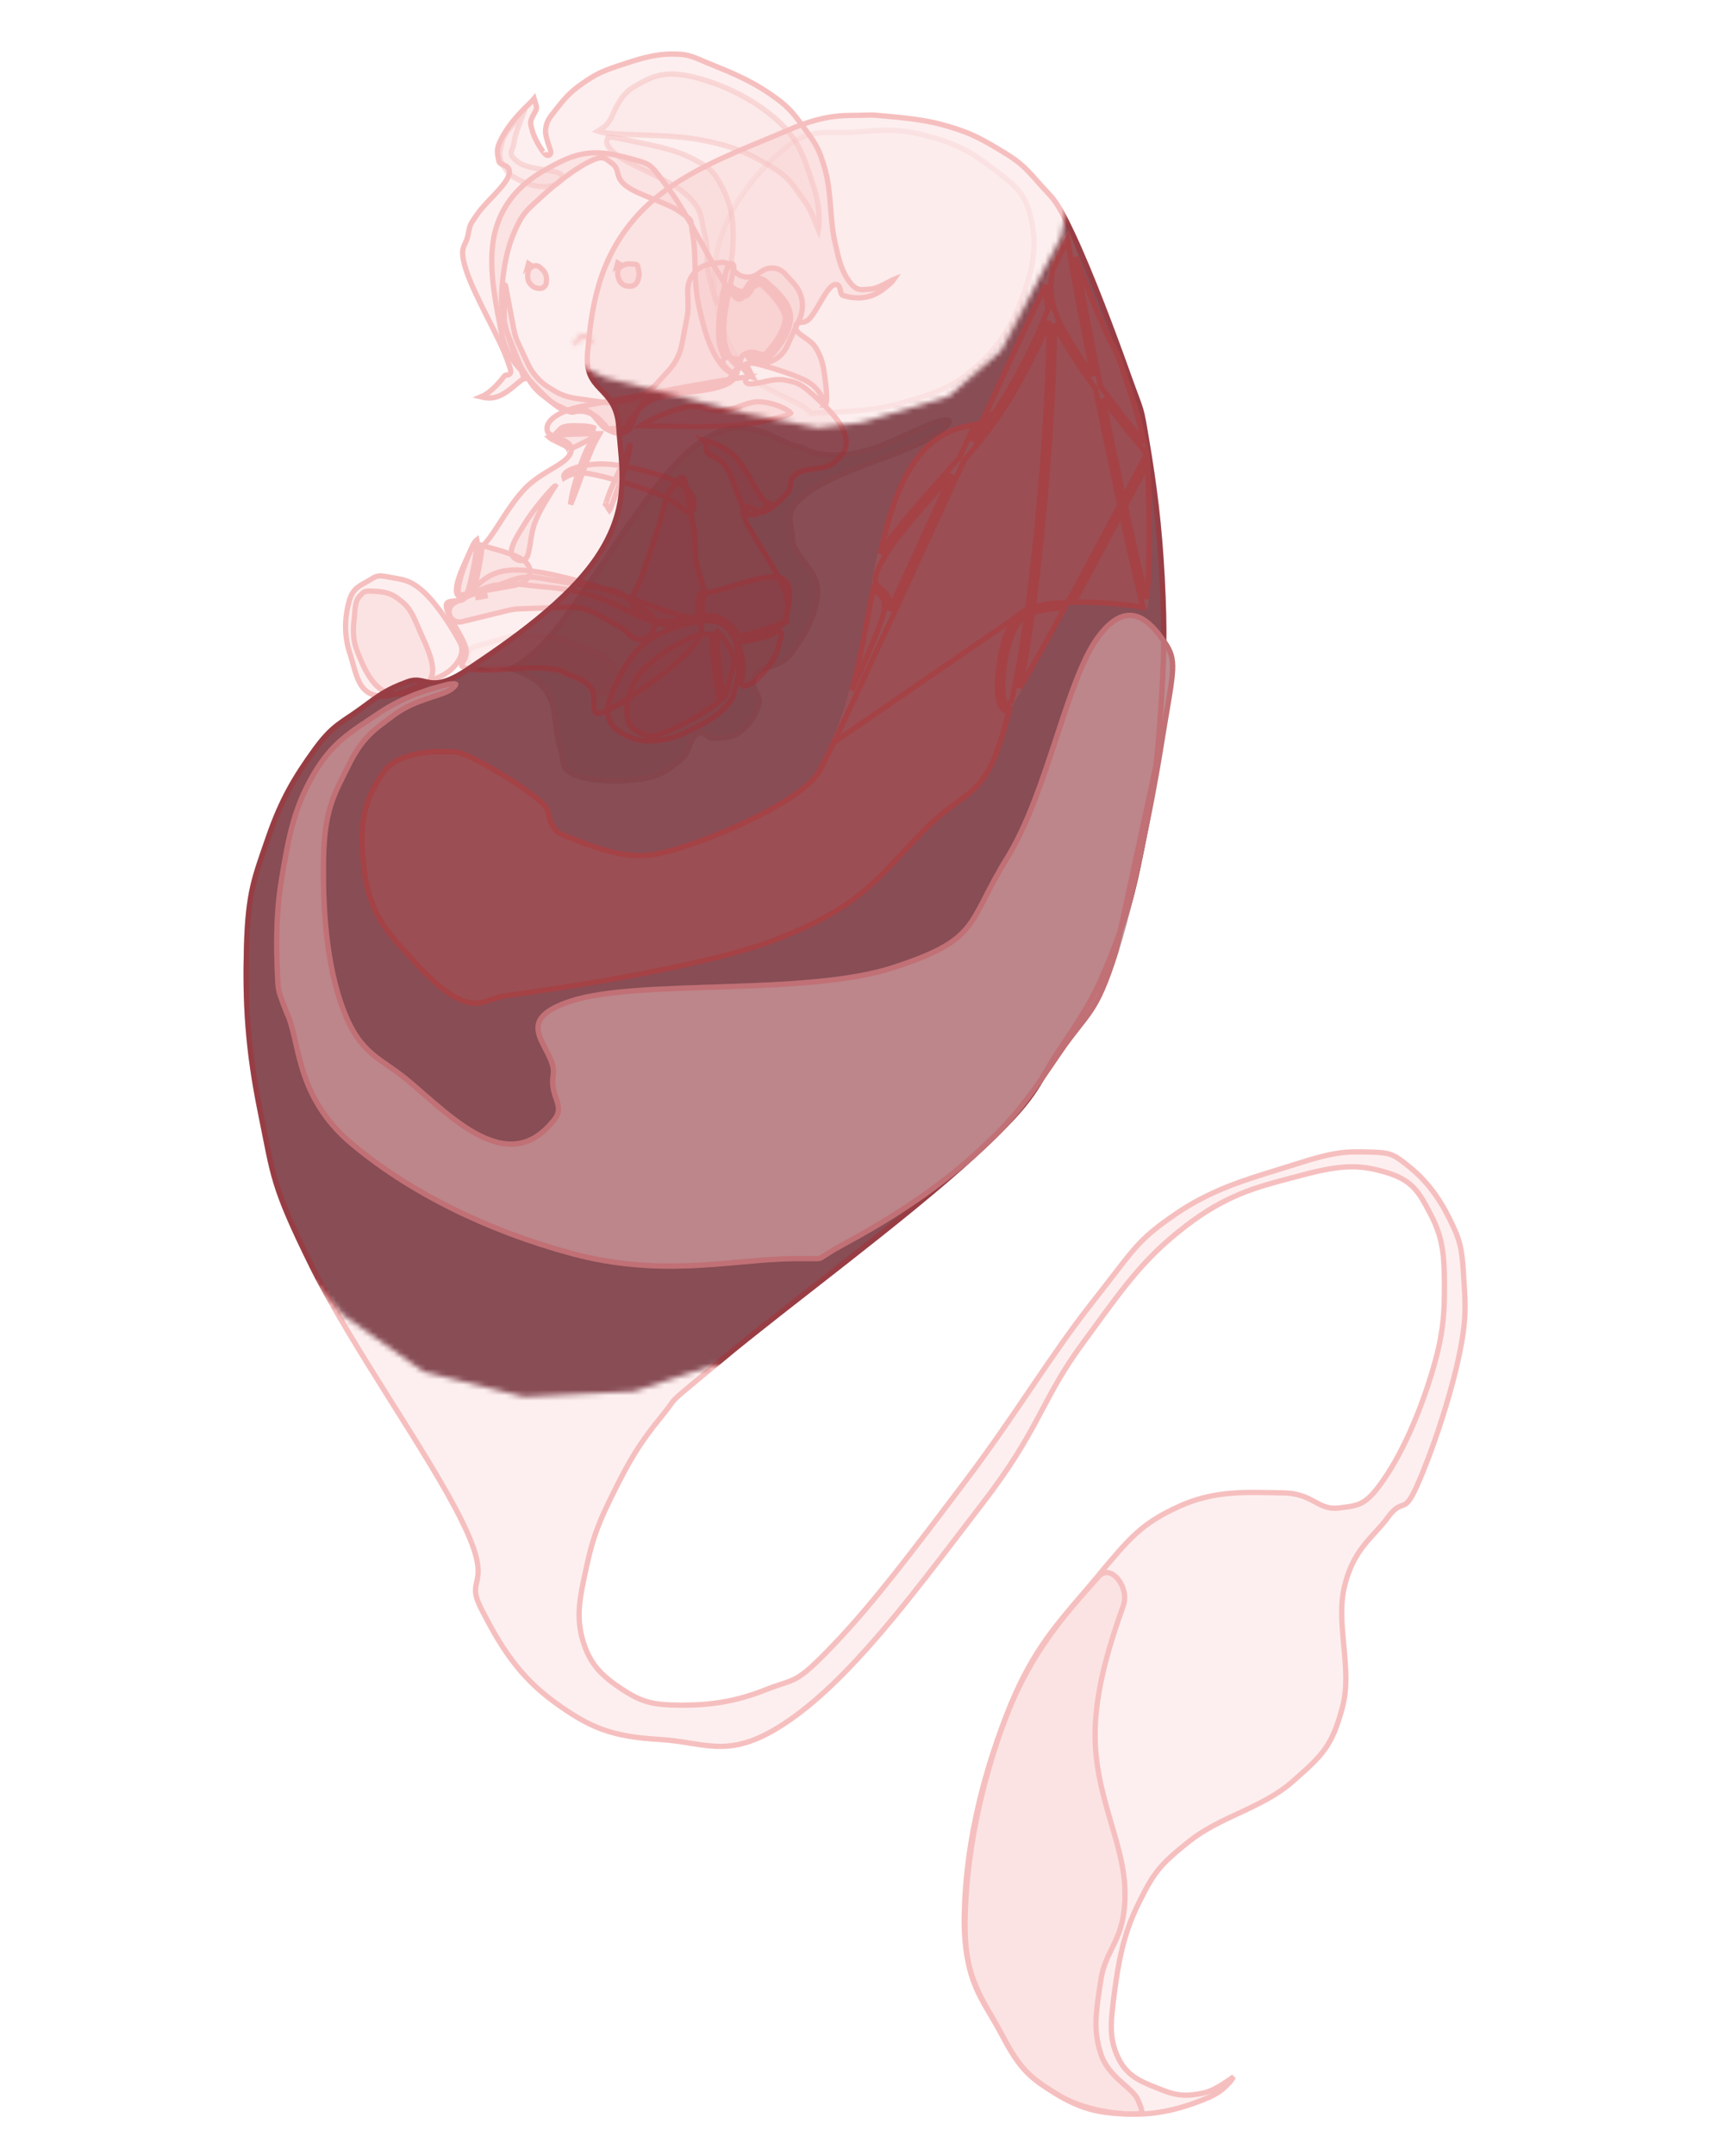 <svg width="328" height="407" viewBox="0 0 328 407" fill="none" xmlns="http://www.w3.org/2000/svg">
<mask id="mask0_1110_3573" style="mask-type:alpha" maskUnits="userSpaceOnUse" x="21" y="23" width="269" height="241">
<path d="M21 198.341L64.835 248.351L80.064 259.052L98.998 263.786L119.784 262.757L134.807 257.818L149.213 260.081L232.768 173.851L289.569 36.789L204.573 23L200.457 44.815L189.138 66.218L179.26 74.862L162.796 79.801L154.564 80.83L141.187 78.154L114.433 71.363L71.421 51.4L21 107.378V198.341Z" fill="#C4C4C4"/>
</mask>
<g mask="url(#mask0_1110_3573)">
<path d="M148.716 24.12C156.041 20.921 159.732 21.371 162.543 21.276C163.643 21.239 164.75 21.189 165.845 21.294C168.97 21.592 173.885 21.918 177.998 23.02C182.939 24.344 185.2 25.522 188.903 27.731C192.605 29.94 193.664 30.796 196.51 34.064C199.356 37.331 199.718 36.784 203.134 44.069C206.549 51.354 210.771 62.577 213.589 70.49C216.408 78.402 215.93 75.912 217.225 83.631C218.521 91.35 219.549 98.998 220.067 109.085C220.585 119.172 220.463 124.436 219.815 134.067C219.166 143.699 218.604 148.201 216.825 157.243L216.78 157.475C215.03 166.369 214.083 171.186 210.921 179.28C207.731 187.443 206.21 190.185 200.878 198.061C195.547 205.936 197.092 206.851 184.265 218.659C171.439 230.467 148.552 247.238 136.747 257.101C124.943 266.964 129.286 263.046 125.245 267.975C121.204 272.905 119.321 276.194 116.545 281.748C113.768 287.302 112.562 290.2 111.362 295.747C110.162 301.295 109.263 304.918 110.544 309.485C111.826 314.051 114.121 316.169 117.77 318.578C121.419 320.987 123.422 321.524 128.788 321.53C134.154 321.537 138.911 320.879 144.601 318.61C150.29 316.341 149.776 317.993 157.236 310.186C164.577 302.504 171.903 292.807 181.435 280.191L181.899 279.577C191.658 266.661 198.013 255.767 206.032 245.605C214.051 235.444 214.293 234.006 221.995 228.769C229.696 223.532 237.256 221.764 244.539 219.422C251.823 217.079 254.006 216.948 258.414 217.056C262.823 217.164 263.406 217.391 266.582 219.96C269.759 222.529 272.205 225.689 274.297 229.9C276.389 234.111 276.717 235.559 277.045 241.014C277.372 246.47 277.712 249.209 275.934 257.179C274.157 265.148 270.823 274.919 268.157 280.861C265.492 286.803 265.336 283.111 262.606 286.888C259.876 290.666 256.204 292.616 254.508 299.748C252.811 306.88 256.11 315.136 254.124 322.549C252.138 329.961 250.381 331.709 244.577 336.81C238.773 341.911 230.915 343.456 225.103 348.053C219.29 352.651 218.327 354.111 215.514 359.799C212.702 365.487 211.792 370.754 211.041 376.493C210.29 382.232 210.06 384.962 211.761 388.495C213.463 392.029 216.45 392.901 219.548 394.16C222.646 395.42 224.374 395.382 227.251 394.793C230.129 394.204 233.673 390.86 233.935 391.216C234.198 391.573 232.6 394.866 228.563 396.576C224.526 398.286 219.585 399.896 213.752 399.765C207.918 399.633 204.374 398.97 199.395 395.918C194.415 392.866 192.364 391.171 188.854 384.505C185.344 377.838 181.656 374.775 181.844 362.586C182.032 350.398 184.814 336.543 189.795 323.563C194.776 310.583 200.193 305.593 206.749 297.687C213.305 289.782 215.476 287.286 222.574 284.035C229.672 280.783 236.169 281.379 242.239 281.431C248.308 281.483 249.142 284.783 252.923 284.294C256.704 283.804 257.742 283.939 261.146 278.982C264.549 274.025 267.689 266.85 269.942 259.509C272.195 252.169 272.445 248.299 272.412 242.278C272.379 236.257 271.906 233.482 269.778 229.405C267.649 225.328 266.476 223.296 261.771 221.892C257.065 220.488 253.73 220.381 246.25 222.385C238.771 224.389 232.664 225.544 224.373 231.911C216.083 238.278 212.469 243.752 204.797 254.221C197.125 264.69 196.864 270.203 186.013 284.258C175.161 298.313 162.814 315.546 150.539 324.495C138.264 333.445 133.869 329.548 124.638 329.007C115.407 328.466 111.209 326.769 104.384 321.791C97.558 316.812 94.034 311.001 90.511 304.117C86.988 297.232 93.174 300.321 86.768 287.368C80.362 274.415 66.086 254.772 58.48 239.35C50.875 223.928 51.219 222.374 48.74 210.259C46.261 198.143 45.791 189.213 46.084 178.771C46.377 168.328 47.631 165.515 50.205 158.046C52.779 150.576 55.416 146.344 58.954 141.423C62.491 136.502 64.326 136.063 67.892 133.44C71.458 130.817 72.733 129.799 76.782 128.307C80.832 126.816 80.899 130.842 88.141 125.983C95.383 121.124 107.341 113.092 112.994 104.014C118.648 94.936 116.901 88.098 116.407 80.594C115.913 73.089 109.801 74.529 110.523 66.492C111.245 58.455 112.379 48.881 120.018 40.407C127.656 31.933 139.881 27.98 148.716 24.12Z" fill="#82525B"/>
<path d="M66.079 216.336C55.215 207.198 56.216 196.516 53.751 191.561L53.237 190.226C52.646 188.687 52.35 187.917 52.184 187.12C52.019 186.323 51.985 185.517 51.917 183.905C51.713 179.078 51.586 172.834 52.667 166.22C54.013 157.992 55.08 152.409 58.793 146.032C62.505 139.655 66.159 137.771 71.231 134.335C76.303 130.899 81.306 129.591 84.152 128.851C86.999 128.11 87.314 129.34 85.464 130.634C83.614 131.927 78.742 132.483 74.904 135.319C71.066 138.156 68.932 139.445 66.276 144.817C63.62 150.188 61.795 152.992 61.623 162.179C61.452 171.366 62.156 182.362 65.419 190.751C68.682 199.14 72.236 199.234 77.939 204.126C83.642 209.018 88.66 213.798 93.935 215.211C99.211 216.625 102.296 213.658 104.316 211.194C106.336 208.729 103.323 207.42 104.037 202.888C104.75 198.355 94.969 192.657 107.884 188.531C120.799 184.405 152.222 187.6 168.611 182.257C185.001 176.915 182.128 174.284 189.834 161.82C197.539 149.356 201.016 128.1 207.14 119.936C213.264 111.771 217.934 117.317 220.454 120.998C222.975 124.679 222.227 126.553 220.285 138.343C219.748 141.824 218.793 147.865 217.24 155.298C215.549 163.885 213.518 172.858 211.284 179.948C207.458 192.092 205.906 191.32 200.61 199.062C195.315 206.805 192.437 211.401 184.266 218.659C176.094 225.917 167.03 231.433 159.753 235.352C152.476 239.271 158.218 237.875 147.881 238.255C137.545 238.634 124.431 241.633 108.07 237.25C91.71 232.866 76.943 225.474 66.079 216.336Z" fill="#B8969C"/>
<path opacity="0.25" d="M170.051 76.716C163.699 78.521 156.476 78.232 153.082 78.611C155.612 81.722 149.844 82.682 151.651 83.953C153.457 85.225 156.832 85.986 162.115 84.968C167.397 83.95 175.325 79.203 178.065 78.864C180.804 78.524 180.721 80.434 175.81 83.27C170.899 86.105 158.636 89.403 153.51 93.04C148.384 96.677 149.893 97.725 150.182 101.453C150.472 105.181 154.998 107.252 154.957 111.679C154.916 116.105 152.346 120.355 149.978 123.585C147.609 126.816 144.337 125.939 143.115 127.83C141.892 129.721 144.438 130.904 143.865 133.041C143.293 135.178 142.052 137.136 140.252 138.514C138.451 139.893 136.541 139.81 134.861 139.933C133.182 140.056 133.078 138.31 131.857 139.128C130.635 139.946 130.931 142.315 128.756 144.023C126.58 145.73 125.065 147.113 120.98 147.665C116.896 148.217 111.481 148.126 108.334 146.782C105.187 145.437 106.284 144.014 105.246 140.944C104.208 137.875 104.822 134.246 103.142 131.434C101.462 128.622 99.428 127.934 96.846 126.884C94.264 125.834 89.141 127.325 90.234 126.186C91.326 125.047 94.082 129.722 102.308 121.19C110.535 112.659 121.498 90.976 131.366 83.528C141.235 76.081 147.594 83.868 151.651 83.953C149.844 82.682 155.612 81.722 153.082 78.611C150.552 75.5 142.617 74.662 139 68.396C135.382 62.131 133.248 55.404 134.995 47.283C136.741 39.162 142.356 32.364 147.732 27.793C153.108 23.221 156.299 24.935 161.875 24.425C167.451 23.915 170.404 23.848 175.613 25.243C180.821 26.639 184.012 28.353 187.919 31.404C191.825 34.454 193.916 35.73 195.144 40.497C196.372 45.263 196.118 49.418 194.058 55.236C191.998 61.054 189.646 65.29 184.845 69.587C180.052 73.875 176.417 74.908 170.085 76.707L170.051 76.716Z" fill="black" fill-opacity="0.25"/>
<path d="M170.324 90.388C175.107 80.927 180.96 80.315 185.046 79.467C190.151 68.39 194.936 58.082 198.445 50.75C199.453 46.369 202.017 43.451 202.017 43.451C202.017 43.451 206.822 57.866 211.233 66.085C211.535 66.649 211.797 67.233 212 67.84L214.99 76.812L217.256 85.666C217.256 85.666 218.491 108.731 216.663 115.303C214.982 114.929 208.124 114.053 202.033 114.257C197.44 122.721 193.189 130.339 191.583 132.586C186.856 152.362 183.927 148.07 174.987 157.126C166.047 166.182 163.258 171.518 146.884 177.867C133.093 183.215 104.39 187.359 95.68 188.534C94 188.76 92.439 189.6 90.769 189.893C85.26 190.858 78.899 183.017 74.518 178.159C69.497 172.591 68.475 167.593 68.015 161.028C67.555 154.464 68.736 150.056 72.22 145.336C75.277 141.193 83.164 141.347 85.051 141.447C85.323 141.461 85.201 141.532 85.468 141.472C87.994 140.903 102.721 150.084 103.739 152.465C103.967 152.998 104.142 153.562 104.249 154.16C104.481 155.454 105.249 156.708 106.476 157.18C110.288 158.646 116.083 161.302 121.677 161.093C128.529 160.836 151.226 151.405 154.393 145.323C154.837 144.47 155.307 143.538 155.814 142.52C156.287 141.536 157.012 140.024 157.874 138.206C163.477 124.875 164.378 102.153 170.324 90.388Z" fill="#CB6C66" fill-opacity="0.25"/>
</g>
<g opacity="0.25">
<path d="M148.916 24.578C152.54 22.995 155.25 22.322 157.389 22.029C158.965 21.814 160.222 21.804 161.352 21.795C161.769 21.792 162.168 21.789 162.56 21.776C162.637 21.773 162.715 21.77 162.792 21.768C163.821 21.732 164.815 21.698 165.797 21.791C166.226 21.832 166.687 21.874 167.172 21.917C170.255 22.194 174.36 22.562 177.868 23.503C182.752 24.811 184.97 25.967 188.646 28.16C190.494 29.263 191.656 30.013 192.708 30.885C193.759 31.757 194.713 32.763 196.133 34.392C196.718 35.065 197.202 35.579 197.622 36.027C197.718 36.128 197.81 36.227 197.899 36.322C198.383 36.84 198.786 37.289 199.205 37.857C200.047 38.996 200.974 40.641 202.68 44.281C206.085 51.543 210.3 62.746 213.118 70.657C213.753 72.44 214.218 73.688 214.572 74.64C215.012 75.82 215.282 76.546 215.499 77.275C215.853 78.471 216.05 79.644 216.592 82.88C216.636 83.144 216.683 83.421 216.732 83.714C218.025 91.419 219.051 99.047 219.567 109.111C220.084 119.175 219.962 124.419 219.315 134.034C218.668 143.647 218.109 148.127 216.334 157.147L216.289 157.378C214.54 166.269 213.599 171.049 210.455 179.098C207.281 187.221 205.778 189.93 200.464 197.78C199.122 199.763 198.212 201.309 197.405 202.689L197.315 202.843C196.546 204.16 195.866 205.323 194.973 206.599C193.12 209.244 190.331 212.395 183.926 218.291C177.53 224.18 168.616 231.313 159.814 238.216C157.635 239.925 155.463 241.619 153.338 243.277C146.888 248.31 140.872 253.003 136.426 256.717C134.493 258.333 132.99 259.58 131.812 260.559C129.405 262.558 128.349 263.434 127.736 264.03C127.256 264.496 127.031 264.805 126.681 265.292L126.657 265.325C126.316 265.798 125.836 266.465 124.858 267.658C120.786 272.626 118.884 275.95 116.097 281.524C113.309 287.101 112.085 290.04 110.873 295.642C110.814 295.914 110.755 296.183 110.698 296.448C109.592 301.533 108.806 305.145 110.062 309.62C110.72 311.963 111.645 313.701 112.888 315.164C114.124 316.62 115.657 317.783 117.494 318.995C119.339 320.214 120.804 320.982 122.505 321.438C124.198 321.892 126.094 322.027 128.787 322.03C134.205 322.037 139.027 321.371 144.785 319.074C146.002 318.589 146.928 318.287 147.721 318.028C147.845 317.987 147.965 317.948 148.082 317.909C148.955 317.622 149.696 317.359 150.498 316.911C152.089 316.022 153.875 314.427 157.597 310.532C164.958 302.829 172.298 293.113 181.816 280.516L181.833 280.493L182.297 279.879C187.032 273.613 190.966 267.823 194.67 262.371L195.031 261.839C198.843 256.229 202.427 250.98 206.424 245.915C207.965 243.962 209.215 242.336 210.284 240.947C212.01 238.703 213.262 237.074 214.506 235.672C216.494 233.43 218.444 231.788 222.275 229.182C228.666 224.837 234.945 222.909 241.122 221.011C242.316 220.645 243.506 220.279 244.692 219.898C248.326 218.729 250.663 218.12 252.631 217.814C254.593 217.509 256.204 217.502 258.402 217.556C260.618 217.61 261.785 217.696 262.791 218.056C263.793 218.414 264.67 219.057 266.268 220.349C269.38 222.866 271.783 225.966 273.849 230.123C274.891 232.219 275.476 233.594 275.847 235.109C276.219 236.631 276.381 238.316 276.545 241.044C276.568 241.424 276.591 241.789 276.613 242.143C276.75 244.35 276.861 246.125 276.779 248.134C276.684 250.458 276.33 253.104 275.446 257.07C273.676 265.006 270.353 274.745 267.701 280.656C266.374 283.613 265.736 284.01 265.216 284.223C265.147 284.251 265.067 284.28 264.977 284.312C264.706 284.408 264.349 284.534 263.983 284.765C263.471 285.089 262.905 285.619 262.2 286.595C261.484 287.586 260.676 288.468 259.845 289.375C257.641 291.78 255.274 294.363 254.021 299.633C253.18 303.169 253.537 306.961 253.889 310.692C253.901 310.825 253.914 310.958 253.926 311.09C254.292 314.985 254.607 318.813 253.641 322.419C252.654 326.101 251.737 328.326 250.373 330.258C249.001 332.202 247.157 333.876 244.246 336.434C241.405 338.932 238.051 340.567 234.631 342.168C234.423 342.264 234.216 342.361 234.008 342.458C230.809 343.951 227.573 345.462 224.792 347.661C221.882 349.964 220.149 351.507 218.792 353.205C217.435 354.903 216.47 356.736 215.065 359.577C212.215 365.342 211.297 370.677 210.545 376.428C209.795 382.159 209.537 385.029 211.31 388.712C212.934 392.085 215.7 393.176 218.455 394.263C218.757 394.382 219.059 394.502 219.359 394.624C220.941 395.267 222.201 395.59 223.45 395.669C224.695 395.747 225.898 395.58 227.351 395.283C228.899 394.966 230.58 393.926 231.854 393.064C232.173 392.848 232.458 392.649 232.716 392.47C232.84 392.383 232.959 392.3 233.071 392.223C232.918 392.479 232.719 392.768 232.471 393.075C231.645 394.1 230.301 395.297 228.367 396.116C224.361 397.812 219.496 399.394 213.763 399.265C210.86 399.199 208.559 399.002 206.375 398.451C204.196 397.902 202.111 396.997 199.655 395.491C197.17 393.968 195.46 392.809 193.933 391.22C192.407 389.631 191.042 387.588 189.296 384.272C188.588 382.927 187.871 381.725 187.187 380.578C187.016 380.291 186.848 380.008 186.681 379.727C185.847 378.316 185.077 376.95 184.421 375.419C183.117 372.372 182.25 368.631 182.344 362.594C182.531 350.47 185.299 336.673 190.262 323.742C194.427 312.887 198.881 307.685 204.112 301.574C205.091 300.431 206.097 299.256 207.133 298.006C210.418 294.045 212.575 291.477 214.792 289.488C216.994 287.512 219.264 286.101 222.782 284.489C228.905 281.685 234.557 281.792 239.984 281.896C240.738 281.91 241.488 281.924 242.234 281.931C245.156 281.956 246.799 282.755 248.203 283.506C248.293 283.555 248.384 283.604 248.474 283.652C249.79 284.363 251.047 285.041 252.987 284.789C253.195 284.762 253.397 284.737 253.593 284.713C255.128 284.521 256.299 284.376 257.419 283.749C258.687 283.041 259.853 281.747 261.557 279.265C265 274.252 268.157 267.025 270.419 259.656C272.691 252.256 272.944 248.334 272.911 242.275C272.895 239.257 272.768 237.019 272.37 235.015C271.971 233.002 271.301 231.244 270.22 229.174C269.162 227.147 268.306 225.553 267.1 224.299C265.877 223.027 264.323 222.132 261.913 221.412C259.528 220.701 257.464 220.311 255.04 220.361C252.625 220.41 249.877 220.896 246.121 221.902C245.408 222.093 244.707 222.277 244.014 222.458C237.45 224.175 231.65 225.692 224.068 231.515C216.495 237.331 212.781 242.425 206.452 251.106C205.796 252.006 205.112 252.944 204.393 253.925C200.986 258.575 199.028 262.259 196.982 266.109C196.709 266.622 196.435 267.137 196.156 267.659C193.784 272.087 191.02 276.953 185.616 283.953C184.207 285.778 182.773 287.656 181.319 289.56C177.167 294.998 172.846 300.658 168.425 305.971C162.454 313.147 156.33 319.654 150.244 324.091C144.162 328.526 140.092 329.736 136.436 329.81C134.592 329.848 132.832 329.596 130.931 329.295C130.752 329.266 130.571 329.238 130.39 329.209C128.649 328.93 126.783 328.632 124.666 328.508C120.076 328.239 116.772 327.684 113.779 326.593C110.786 325.502 108.074 323.864 104.678 321.387C97.949 316.479 94.468 310.752 90.955 303.889C90.093 302.204 89.854 301.184 89.84 300.408C89.833 300.018 89.883 299.671 89.957 299.307C89.983 299.179 90.015 299.036 90.049 298.884C90.105 298.638 90.165 298.369 90.212 298.106C90.545 296.243 90.436 293.659 87.216 287.146C84.148 280.945 79.291 273.226 74.24 265.2C73.993 264.807 73.745 264.413 73.496 264.018C68.173 255.556 62.717 246.812 58.928 239.129C55.127 231.422 53.327 227.208 52.165 223.418C51.292 220.569 50.778 217.96 50.051 214.269C49.808 213.036 49.541 211.682 49.229 210.158C46.759 198.086 46.291 189.196 46.583 178.785C46.729 173.582 47.114 170.304 47.776 167.405C48.339 164.942 49.102 162.746 50.107 159.854C50.289 159.33 50.479 158.784 50.678 158.209C53.231 150.798 55.841 146.61 59.359 141.715C62.009 138.029 63.645 136.936 65.876 135.446C66.572 134.981 67.326 134.477 68.188 133.843C68.367 133.711 68.54 133.584 68.707 133.46C71.878 131.124 73.175 130.169 76.955 128.777C78.339 128.267 79.133 128.454 80.095 128.68C80.429 128.758 80.784 128.842 81.19 128.902C82.788 129.14 84.741 128.866 88.419 126.398C92.039 123.97 96.857 120.735 101.479 116.968C106.096 113.205 110.549 108.886 113.418 104.278C118.333 96.386 117.755 90.105 117.176 83.81C117.076 82.73 116.977 81.65 116.905 80.561C116.777 78.609 116.28 77.214 115.605 76.096C115.016 75.12 114.295 74.366 113.629 73.668C113.542 73.578 113.456 73.488 113.371 73.399C112.627 72.613 111.969 71.859 111.527 70.833C111.088 69.812 110.846 68.482 111.021 66.537C111.742 58.506 112.869 49.084 120.389 40.742C124.147 36.572 129.049 33.498 134.139 30.981C137.513 29.312 140.936 27.903 144.155 26.577C145.807 25.896 147.405 25.238 148.916 24.578Z" fill="#DD0000" fill-opacity="0.25" stroke="#DD0000"/>
<path d="M219.791 138.261C220.027 136.828 220.245 135.545 220.441 134.39C221.056 130.766 221.458 128.398 221.543 126.606C221.599 125.44 221.518 124.551 221.283 123.742C221.049 122.933 220.653 122.175 220.041 121.28C219.417 120.369 218.671 119.359 217.813 118.48C216.953 117.598 216.003 116.871 214.975 116.494C213.964 116.122 212.859 116.082 211.645 116.599C210.416 117.124 209.04 118.235 207.54 120.236C206.05 122.221 204.704 125.029 203.401 128.354C202.13 131.598 200.912 135.297 199.644 139.149L199.554 139.422C196.962 147.299 194.149 155.79 190.258 162.083C188.448 165.012 187.225 167.393 186.192 169.406C186.133 169.521 186.074 169.636 186.016 169.749C184.949 171.825 184.052 173.534 182.87 175.021C180.479 178.027 176.976 180.057 168.766 182.733C160.49 185.43 148.458 185.966 136.961 186.35C136.211 186.375 135.463 186.399 134.719 186.424C129.739 186.586 124.906 186.744 120.552 187.06C115.539 187.423 111.204 187.995 108.035 189.007C104.836 190.029 103.146 191.12 102.33 192.182C101.547 193.201 101.522 194.261 101.864 195.415C102.129 196.311 102.593 197.202 103.079 198.133C103.242 198.447 103.408 198.765 103.57 199.09C104.182 200.321 104.736 201.658 104.53 202.966C104.213 204.977 104.67 206.296 105.068 207.448C105.092 207.517 105.116 207.586 105.139 207.654C105.343 208.249 105.539 208.864 105.524 209.505C105.508 210.174 105.266 210.823 104.702 211.511C103.68 212.758 102.351 214.18 100.576 215.101C98.783 216.03 96.565 216.434 93.805 215.694C91.075 214.963 88.441 213.369 85.796 211.372C83.777 209.848 81.724 208.066 79.603 206.225C78.946 205.656 78.283 205.08 77.613 204.505C76.206 203.299 74.931 202.387 73.749 201.562C73.608 201.463 73.468 201.366 73.329 201.269C72.308 200.56 71.345 199.89 70.442 199.133C68.362 197.39 66.611 195.196 64.953 190.932C61.653 182.449 60.951 171.372 61.123 162.169C61.209 157.543 61.713 154.494 62.541 151.914C63.224 149.787 64.127 147.988 65.166 145.918C65.381 145.491 65.601 145.051 65.827 144.595C67.173 141.872 68.4 140.159 69.792 138.764C70.966 137.588 72.252 136.645 73.781 135.524C74.048 135.328 74.323 135.126 74.606 134.917C76.59 133.451 78.828 132.583 80.768 131.924C81.176 131.786 81.565 131.658 81.935 131.537C82.46 131.365 82.949 131.205 83.404 131.042C84.177 130.765 84.773 130.506 85.177 130.224C85.61 129.921 85.882 129.645 86.02 129.432C86.097 129.315 86.116 129.247 86.12 129.216C86.088 129.195 85.997 129.151 85.779 129.134C85.455 129.108 84.962 129.157 84.278 129.335C81.438 130.073 76.507 131.364 71.511 134.749C70.894 135.167 70.299 135.562 69.725 135.943C65.556 138.707 62.428 140.782 59.224 146.284C55.562 152.574 54.506 158.075 53.16 166.301C52.087 172.862 52.212 179.064 52.416 183.884C52.485 185.511 52.518 186.271 52.673 187.019C52.829 187.766 53.106 188.493 53.704 190.047L54.208 191.36C54.849 192.657 55.258 194.304 55.676 196.126C55.728 196.353 55.781 196.584 55.834 196.819C56.213 198.485 56.627 200.306 57.241 202.228C58.636 206.593 61.057 211.459 66.4 215.953C77.199 225.036 91.897 232.399 108.199 236.767C120.608 240.092 131.095 239.141 140.005 238.334C142.773 238.083 145.389 237.846 147.862 237.755C150.458 237.66 152.046 237.676 153.081 237.692L153.236 237.695C154.191 237.71 154.557 237.716 154.845 237.645C155.108 237.58 155.301 237.453 155.903 237.056L156.006 236.988C156.662 236.556 157.68 235.9 159.515 234.912C166.775 231.002 175.802 225.508 183.933 218.286C191.461 211.599 194.458 207.201 199.074 200.427C199.437 199.894 199.811 199.345 200.197 198.78C201.53 196.831 202.628 195.417 203.581 194.208C203.668 194.097 203.754 193.988 203.839 193.881C204.681 192.813 205.4 191.901 206.081 190.878C207.571 188.643 208.898 185.853 210.803 179.809L219.791 138.261ZM219.791 138.261C219.791 138.262 219.791 138.263 219.791 138.264C218.983 143.167 217.952 149.085 216.749 155.199C216.616 155.835 216.479 156.482 216.337 157.138L219.791 138.261ZM86.12 129.195C86.121 129.195 86.121 129.196 86.121 129.198C86.12 129.196 86.12 129.195 86.12 129.195Z" fill="#DD0000" fill-opacity="0.25" stroke="#DD0000"/>
<path opacity="0.25" d="M147.943 83.255C149.184 83.844 150.387 84.379 151.486 84.447C153.471 85.773 156.968 86.469 162.209 85.459C164.919 84.936 168.277 83.468 171.25 82.117C171.568 81.972 171.883 81.828 172.192 81.687C173.336 81.165 174.406 80.676 175.353 80.278C176.57 79.767 177.519 79.435 178.126 79.36C178.783 79.278 179.152 79.352 179.306 79.442C179.365 79.477 179.369 79.499 179.37 79.502C179.373 79.514 179.385 79.572 179.337 79.703C179.235 79.978 178.926 80.405 178.29 80.961C177.666 81.505 176.769 82.138 175.56 82.837C173.477 84.039 170.028 85.334 166.321 86.725C165.74 86.943 165.153 87.164 164.563 87.387C160.26 89.014 155.846 90.769 153.22 92.632C150.647 94.458 149.591 95.728 149.324 97.118C149.193 97.798 149.261 98.464 149.364 99.151C149.39 99.324 149.419 99.499 149.447 99.677C149.536 100.223 149.63 100.807 149.683 101.492C149.829 103.374 150.966 104.863 152.027 106.254C152.117 106.372 152.206 106.489 152.294 106.605C153.457 108.142 154.476 109.646 154.457 111.674C154.417 115.929 151.937 120.067 149.574 123.29C148.481 124.781 147.188 125.327 145.958 125.735C145.814 125.783 145.668 125.83 145.52 125.877C145.053 126.027 144.579 126.179 144.162 126.368C143.596 126.625 143.07 126.977 142.694 127.559C142.324 128.131 142.226 128.68 142.301 129.211C142.372 129.715 142.596 130.175 142.801 130.573C142.824 130.617 142.847 130.661 142.869 130.704C143.275 131.487 143.597 132.109 143.382 132.912C142.836 134.95 141.654 136.811 139.947 138.117C138.51 139.218 137.02 139.304 135.509 139.391C135.281 139.404 135.053 139.418 134.825 139.434C134.227 139.478 133.923 139.228 133.548 138.919C133.533 138.907 133.519 138.895 133.504 138.883C133.32 138.733 133.054 138.514 132.714 138.438C132.333 138.352 131.958 138.458 131.578 138.712C131.169 138.987 130.909 139.376 130.713 139.778C130.569 140.072 130.443 140.409 130.318 140.741C130.278 140.849 130.238 140.957 130.197 141.062C129.857 141.943 129.427 142.86 128.446 143.629C128.304 143.741 128.165 143.851 128.03 143.958C127.111 144.684 126.316 145.312 125.345 145.838C124.245 146.433 122.904 146.901 120.913 147.17C118.9 147.441 116.557 147.555 114.332 147.435C112.099 147.315 110.025 146.961 108.53 146.322C107.779 146.001 107.323 145.693 107.03 145.388C106.745 145.091 106.589 144.771 106.481 144.378C106.394 144.06 106.343 143.719 106.281 143.303C106.262 143.171 106.241 143.032 106.218 142.884C106.123 142.285 105.992 141.589 105.719 140.784C105.304 139.557 105.166 138.241 105.02 136.862C104.992 136.589 104.962 136.314 104.931 136.036C104.744 134.389 104.471 132.683 103.571 131.177C101.901 128.382 99.863 127.561 97.495 126.607C97.342 126.546 97.189 126.484 97.034 126.421C96.873 126.355 96.705 126.299 96.532 126.251C98.187 125.514 100.199 124.098 102.668 121.537C106.142 117.934 110.093 112.018 114.208 105.855C115.012 104.652 115.822 103.439 116.636 102.232C121.65 94.797 126.812 87.591 131.667 83.927C134.078 82.108 136.25 81.236 138.204 80.935C140.159 80.633 141.927 80.897 143.54 81.394C144.963 81.832 146.248 82.447 147.444 83.018C147.612 83.098 147.778 83.178 147.943 83.255ZM156.25 77.909C155.123 77.958 154.114 78.007 153.29 78.087C152.597 77.325 151.628 76.711 150.557 76.142C149.892 75.789 149.146 75.433 148.378 75.067C147.814 74.798 147.238 74.523 146.672 74.24C143.94 72.868 141.165 71.147 139.432 68.146C135.853 61.947 133.771 55.348 135.483 47.388C137.197 39.418 142.721 32.709 148.055 28.174C150.668 25.952 152.715 25.28 154.776 25.084C155.772 24.989 156.777 25.004 157.882 25.021C157.941 25.022 158.001 25.023 158.061 25.024C159.229 25.041 160.497 25.053 161.92 24.923C167.468 24.416 170.354 24.352 175.483 25.726C180.622 27.103 183.753 28.785 187.61 31.798C187.937 32.052 188.248 32.294 188.547 32.524C190.058 33.693 191.223 34.594 192.163 35.641C193.266 36.868 194.062 38.304 194.66 40.622C195.858 45.275 195.619 49.327 193.586 55.069C191.546 60.831 189.233 64.988 184.511 69.214C179.81 73.42 176.274 74.428 169.948 76.226L169.914 76.236L170.051 76.716L169.914 76.236C166.788 77.124 163.435 77.5 160.423 77.7C159.104 77.787 157.855 77.841 156.72 77.889C156.561 77.896 156.404 77.903 156.25 77.909Z" fill="#DD0000" fill-opacity="0.25" stroke="#DD0000"/>
<path d="M194.145 115.057C196.792 95.502 198.359 70.884 198.202 60.645C197.739 61.76 197.101 63.24 196.302 64.954C194.506 68.81 191.893 73.865 188.631 78.645C186.778 81.361 184.536 84.133 182.186 86.877C180.007 91.62 177.807 96.415 175.657 101.101C167.753 118.328 160.529 134.073 157.502 140.236L194.145 115.057ZM194.145 115.057C193.657 115.261 193.213 115.497 192.827 115.77C191.493 116.714 190.503 118.661 189.809 120.823C189.105 123.014 188.67 125.541 188.516 127.776C188.439 128.894 188.432 129.947 188.5 130.855C188.567 131.755 188.709 132.547 188.951 133.123C189.18 133.667 189.602 134.235 190.312 134.173C190.447 134.162 190.577 134.127 190.703 134.074C188.522 142.764 186.714 146.238 184.504 148.529C183.475 149.596 182.352 150.416 181.008 151.397C180.807 151.544 180.602 151.694 180.39 151.849C178.774 153.037 176.892 154.485 174.631 156.775C173.048 158.378 171.666 159.855 170.374 161.237C167.981 163.794 165.894 166.025 163.4 168.13C159.59 171.346 154.851 174.242 146.703 177.401C139.855 180.056 129.273 182.422 119.285 184.274C109.308 186.123 99.964 187.451 95.613 188.038C94.718 188.159 93.865 188.441 93.059 188.715L92.934 188.758C92.161 189.021 91.431 189.269 90.682 189.4C89.438 189.618 88.115 189.345 86.734 188.697C85.352 188.049 83.943 187.04 82.547 185.832C80.246 183.839 78.039 181.359 76.099 179.179C75.683 178.711 75.279 178.257 74.889 177.824C69.974 172.373 68.969 167.504 68.513 160.993C68.061 154.532 69.217 150.246 72.621 145.633C74.032 143.721 76.605 142.753 79.162 142.292C81.698 141.835 84.098 141.897 85.024 141.946C85.05 141.947 85.064 141.949 85.071 141.95L85.077 141.952C85.082 141.954 85.093 141.958 85.106 141.962C85.179 141.986 85.258 141.999 85.354 141.994C85.428 141.991 85.504 141.976 85.577 141.96C85.649 141.943 85.785 141.937 86.004 141.97C86.217 142.001 86.479 142.065 86.787 142.16C87.403 142.352 88.167 142.663 89.033 143.068C90.763 143.875 92.855 145.034 94.907 146.289C96.96 147.543 98.96 148.887 100.507 150.061C101.281 150.649 101.934 151.188 102.421 151.649C102.927 152.127 103.196 152.469 103.279 152.662C103.493 153.162 103.656 153.69 103.756 154.248C104.008 155.65 104.853 157.092 106.296 157.647C106.769 157.829 107.276 158.03 107.812 158.244C111.54 159.728 116.692 161.78 121.695 161.592C123.482 161.525 126.241 160.868 129.387 159.851C132.548 158.83 136.145 157.43 139.623 155.847C143.101 154.266 146.473 152.497 149.181 150.736C150.535 149.855 151.73 148.971 152.692 148.108C153.65 147.25 154.4 146.39 154.836 145.554C155.085 145.076 155.341 144.574 155.607 144.047C155.621 144.041 155.63 144.035 155.635 144.029C155.643 144.017 155.652 144.001 155.655 143.996L155.66 143.987L155.665 143.977L155.675 143.957L155.717 143.872L155.765 143.774C155.968 143.359 156.496 142.279 157.442 140.359C157.462 140.318 157.482 140.277 157.502 140.236L194.145 115.057ZM190.874 133.384C187.585 136.086 188.642 119.343 193.116 116.178M185.924 78.756C190.245 69.381 194.316 60.609 197.55 53.79C197.512 55.189 197.663 56.678 198.092 58.225C198.063 58.303 198.023 58.408 197.971 58.541C197.852 58.847 197.675 59.296 197.442 59.865C196.976 61.003 196.287 62.619 195.396 64.532C193.623 68.337 191.055 73.304 187.861 78C187.334 78.335 186.69 78.562 185.924 78.756ZM185.395 79.905C185.866 79.804 186.324 79.695 186.762 79.561C185.834 80.838 184.83 82.126 183.777 83.418C184.319 82.241 184.859 81.069 185.395 79.905ZM184.18 80.152C183.24 82.193 182.29 84.258 181.336 86.333C179.875 88.038 178.369 89.736 176.882 91.412L176.844 91.456C175.356 93.134 173.887 94.79 172.509 96.401C170.045 99.28 167.847 102.04 166.319 104.559C167.506 99.212 168.883 94.347 170.77 90.614C173.123 85.958 175.718 83.52 178.19 82.134C180.301 80.951 182.344 80.518 184.18 80.152ZM198.919 50.916C199.98 48.699 200.923 46.758 201.721 45.153C202.388 49.929 204.281 59.957 206.499 71.001C205.018 68.913 203.597 66.801 202.387 64.816C200.808 62.222 199.611 59.881 199.099 58.108C198.339 55.482 198.441 53.029 198.919 50.916ZM201.533 65.336C203.11 67.924 205.034 70.714 206.978 73.379C208.478 80.795 210.095 88.539 211.568 95.383C208.745 100.712 205.149 107.461 201.729 113.768C199.33 113.862 197.026 114.128 195.204 114.679C197.771 95.499 199.311 71.615 199.208 61.105C199.828 62.415 200.627 63.848 201.533 65.336ZM212.295 94.008C211.032 88.115 209.675 81.622 208.384 75.282C210.356 77.918 212.269 80.346 213.778 82.22C214.703 83.37 215.476 84.311 216.019 84.966C216.29 85.293 216.503 85.549 216.649 85.723C216.652 85.726 216.654 85.729 216.656 85.732L216.433 86.157C216.187 86.626 215.827 87.312 215.372 88.177C214.593 89.657 213.536 91.662 212.295 94.008ZM202.884 113.735C206.001 107.981 209.242 101.904 211.895 96.9C213.638 104.957 215.147 111.596 215.967 114.663C213.583 114.264 208.062 113.646 202.884 113.735ZM216.591 113.079C215.69 109.484 214.249 103.081 212.622 95.528C214.105 92.728 215.364 90.34 216.257 88.642C216.475 88.228 216.671 87.855 216.843 87.528C216.866 88.056 216.893 88.684 216.92 89.392C217.007 91.654 217.104 94.738 217.144 98.026C217.185 101.315 217.168 104.804 217.027 107.877C216.937 109.851 216.796 111.635 216.591 113.079ZM201.172 114.794C197.804 120.99 194.674 126.625 192.69 129.921C193.548 125.828 194.34 120.989 195.055 115.779C196.664 115.218 198.817 114.917 201.172 114.794ZM162.953 125.974C162.317 127.412 161.647 128.896 160.976 130.365C162.238 125.578 163.235 120.297 164.222 115.071C164.301 114.648 164.381 114.225 164.461 113.803C164.628 112.923 164.795 112.045 164.963 111.173C165.144 111.389 165.349 111.572 165.548 111.739C165.626 111.804 165.702 111.866 165.776 111.926C166.23 112.299 166.611 112.61 166.854 113.128C167.127 113.708 167.248 114.625 166.804 116.285C166.306 118.143 164.779 121.846 162.953 125.974ZM168.026 115.324C168.188 114.195 168.069 113.362 167.76 112.703C167.412 111.963 166.839 111.499 166.387 111.133C166.318 111.077 166.252 111.024 166.189 110.972C165.706 110.567 165.405 110.233 165.369 109.627C165.329 108.958 165.608 107.876 166.646 105.988C168.115 103.318 170.495 100.292 173.268 97.051C174.642 95.447 176.105 93.796 177.595 92.116L177.63 92.076C178.367 91.245 179.11 90.407 179.851 89.564C178.14 93.29 176.426 97.026 174.743 100.695C172.414 105.77 170.145 110.715 168.026 115.324ZM155.671 143.965L155.671 143.965C155.669 143.969 155.668 143.97 155.671 143.965ZM191.119 132.373C190.9 132.67 190.711 132.872 190.552 133.002C190.377 133.144 190.27 133.173 190.226 133.177L190.226 133.177C190.211 133.178 190.065 133.192 189.873 132.736C189.693 132.308 189.561 131.641 189.497 130.781C189.434 129.931 189.439 128.927 189.514 127.844C189.663 125.677 190.086 123.232 190.761 121.129C191.445 118.997 192.355 117.329 193.405 116.586C193.578 116.463 193.771 116.346 193.983 116.235C193.127 122.387 192.165 127.974 191.119 132.373ZM216.22 83.639C215.755 83.073 215.192 82.382 214.557 81.593C212.729 79.323 210.309 76.241 207.914 72.966C205.963 63.31 204.219 54.253 203.254 48.491C203.625 49.515 204.045 50.654 204.503 51.863C206.256 56.497 208.57 62.181 210.792 66.321C211.083 66.865 211.333 67.422 211.525 67.998L214.51 76.953L216.22 83.639Z" fill="#DD0000" fill-opacity="0.25" stroke="#DD0000"/>
<path d="M212.24 303.226C209.933 309.706 207.327 317.792 206.95 325.765C206.647 332.176 208.014 337.63 209.465 342.655C209.645 343.277 209.825 343.891 210.004 344.499C211.276 348.828 212.457 352.844 212.546 357.001C212.647 361.74 211.757 364.392 210.734 366.617C210.52 367.082 210.297 367.535 210.073 367.989C209.223 369.71 208.365 371.449 207.988 373.944C207.958 374.145 207.928 374.344 207.898 374.539C207.033 380.256 206.568 383.323 207.945 387.749C208.678 390.107 210.241 391.741 211.696 393.062C211.984 393.324 212.262 393.569 212.529 393.804C212.952 394.175 213.347 394.522 213.709 394.874C214.293 395.441 214.719 395.954 214.945 396.471C215.215 397.087 215.434 397.589 215.57 398.007C215.71 398.44 215.729 398.69 215.693 398.834C215.672 398.918 215.621 399.023 215.347 399.118C215.045 399.222 214.548 399.282 213.762 399.265C210.597 399.195 204.525 398.476 199.656 395.491C197.166 393.965 195.465 392.845 193.944 391.275C192.423 389.706 191.059 387.665 189.297 384.274C188.62 382.969 187.93 381.776 187.267 380.627C187.058 380.265 186.851 379.907 186.648 379.551C185.798 378.063 185.008 376.606 184.334 374.988C182.992 371.766 182.095 367.871 182.189 361.837C182.376 349.717 185.182 336.576 190.26 323.747C194.905 312.011 201.161 304.968 206.221 299.27C206.674 298.761 207.116 298.263 207.547 297.773C208.138 297.101 208.755 296.917 209.327 296.995C209.929 297.078 210.565 297.465 211.122 298.102C212.244 299.383 212.866 301.467 212.24 303.226Z" fill="#DD0000" fill-opacity="0.25" stroke="#DD0000"/>
<path d="M80.001 111.748C82.695 114.218 85.374 118.461 86.945 121.378C87.524 122.451 87.317 123.68 86.588 124.853C85.859 126.027 84.647 127.063 83.406 127.655C81.431 128.596 79.213 129.629 77.112 130.385C74.992 131.148 73.07 131.599 71.663 131.445C70.613 131.33 69.841 131.004 69.246 130.544C68.648 130.082 68.199 129.463 67.834 128.72C67.466 127.974 67.191 127.121 66.927 126.204C66.852 125.943 66.778 125.675 66.702 125.404C66.517 124.737 66.325 124.049 66.104 123.383C64.914 119.807 65.195 116.411 65.946 113.607C66.306 112.262 66.851 111.529 67.469 111.011C67.788 110.744 68.136 110.525 68.52 110.306C68.646 110.233 68.78 110.159 68.918 110.082C69.184 109.934 69.466 109.778 69.737 109.611C70.567 109.103 70.974 108.878 71.421 108.796C71.87 108.714 72.404 108.769 73.497 108.99C73.878 109.067 74.233 109.126 74.573 109.183C75.264 109.299 75.899 109.405 76.593 109.632C77.588 109.956 78.669 110.527 80.001 111.748Z" fill="#DD0000" fill-opacity="0.25" stroke="#DD0000"/>
<path d="M67.807 112.751C67.846 112.701 67.888 112.654 67.932 112.61C68.029 112.514 68.141 112.395 68.237 112.294C68.296 112.231 68.349 112.175 68.388 112.135C68.517 112.004 68.623 111.91 68.74 111.838C68.957 111.704 69.287 111.594 70.011 111.622C70.068 111.624 70.126 111.627 70.183 111.629C71.716 111.686 73.424 111.75 75.077 112.958C75.992 113.626 76.603 114.144 77.148 114.861C77.697 115.585 78.198 116.536 78.845 118.094C79.083 118.667 79.354 119.268 79.633 119.887C80.146 121.025 80.687 122.225 81.103 123.424C81.419 124.337 81.647 125.212 81.723 126.007C81.798 126.802 81.718 127.486 81.449 128.041C80.891 129.197 79.535 130.143 77.882 130.664C76.238 131.181 74.42 131.237 73.049 130.739C71.703 130.25 70.597 129.095 69.658 127.588C68.723 126.087 67.992 124.299 67.368 122.633C66.588 120.552 66.737 118.471 66.929 116.771C66.963 116.464 66.987 116.146 67.011 115.837C67.016 115.769 67.021 115.702 67.026 115.635C67.055 115.258 67.087 114.893 67.141 114.541C67.247 113.835 67.434 113.23 67.807 112.751L67.418 112.447L67.807 112.751Z" fill="#DD0000" fill-opacity="0.25" stroke="#DD0000"/>
<path d="M87.326 113.284L87.326 113.284L87.338 113.278C87.969 112.946 88.52 112.366 89.062 111.773C89.131 111.697 89.201 111.62 89.271 111.543C89.769 110.994 90.296 110.413 90.941 109.862C92.385 108.629 94.431 107.541 97.918 107.648C101.472 107.757 106.029 108.78 110.589 110.118C115.141 111.453 119.66 113.092 123.129 114.415C124.885 115.084 126.464 115.561 127.807 115.963L127.906 115.993C129.215 116.385 130.263 116.699 131.053 117.053C131.869 117.418 132.295 117.777 132.471 118.191C132.645 118.599 132.634 119.2 132.213 120.199C131.814 121.143 130.793 122.388 129.346 123.784C127.915 125.166 126.118 126.648 124.234 128.065C120.458 130.907 116.387 133.448 114.284 134.387C113.225 134.86 112.785 134.78 112.611 134.671C112.428 134.555 112.285 134.257 112.224 133.617C112.195 133.32 112.187 132.994 112.181 132.644C112.18 132.607 112.18 132.571 112.179 132.534C112.174 132.223 112.168 131.896 112.147 131.584C112.103 130.922 111.985 130.142 111.48 129.65C110.741 128.93 110.184 128.542 109.578 128.251C109.223 128.081 108.835 127.938 108.4 127.778C108.143 127.684 107.869 127.584 107.577 127.468C107.188 127.314 106.953 127.182 106.755 127.063C106.724 127.044 106.692 127.025 106.659 127.005C106.49 126.902 106.304 126.788 106.069 126.69C105.508 126.454 104.681 126.306 102.751 126.182C101.174 126.08 98.969 126.205 96.731 126.332C96.17 126.363 95.607 126.395 95.051 126.424C93.652 126.495 92.29 126.546 91.092 126.525C89.885 126.503 88.883 126.408 88.186 126.205C87.825 126.1 87.587 125.999 87.434 125.909C87.281 125.818 87.242 125.755 87.232 125.736C87.22 125.71 87.193 125.626 87.371 125.261C87.407 125.186 87.45 125.105 87.496 125.016C87.835 124.371 88.369 123.355 87.923 122.068C87.545 120.978 86.815 119.705 86.125 118.502C86.006 118.294 85.887 118.088 85.772 117.885C85.375 117.185 85.012 116.519 84.744 115.917C84.472 115.306 84.322 114.81 84.308 114.438C84.296 114.106 84.399 113.944 84.524 113.838C84.677 113.709 84.925 113.615 85.269 113.556C85.568 113.504 85.883 113.486 86.199 113.468C86.244 113.465 86.288 113.463 86.332 113.46C86.505 113.45 86.681 113.438 86.84 113.416C86.99 113.396 87.169 113.361 87.326 113.284Z" fill="#DD0000" fill-opacity="0.25" stroke="#DD0000"/>
<path d="M96.004 115.278L87.249 117.418C86.292 117.652 85.312 117.128 84.976 116.202C84.655 115.322 85.013 114.338 85.825 113.87L87.125 113.119C87.313 113.011 87.51 112.919 87.713 112.845L96.787 109.544C98.327 108.983 99.987 108.831 101.604 109.102L115.262 111.389C116.212 111.548 117.114 111.917 117.902 112.469L122.503 115.689C124.128 116.826 124.062 119.254 122.377 120.3C121.271 120.987 119.836 120.81 118.932 119.874L118.397 119.321C118.073 118.986 117.702 118.701 117.295 118.475L112.795 115.977C111.127 115.051 109.239 114.597 107.334 114.664L98.133 114.983C97.415 115.008 96.701 115.107 96.004 115.278Z" fill="#DD0000" fill-opacity="0.25" stroke="#DD0000"/>
<path d="M120.766 122.459C121.882 121.283 123.157 120.504 124.237 119.904C125.313 119.305 126.472 118.825 127.655 118.458C128.584 118.17 129.651 117.841 130.71 117.593C131.774 117.343 132.796 117.184 133.636 117.22C134.878 117.274 135.659 117.446 136.271 117.765C136.882 118.084 137.377 118.575 138.004 119.373C139.178 120.868 139.362 122.694 139.562 124.922C139.736 126.859 139.426 128.004 139.01 129.539C138.975 129.668 138.939 129.8 138.903 129.935C138.82 130.246 138.754 130.518 138.697 130.752C138.674 130.847 138.652 130.937 138.631 131.02C138.559 131.312 138.497 131.532 138.415 131.738C138.257 132.133 138.006 132.52 137.365 133.22C136.091 134.612 135.032 135.498 132.574 136.807C132.493 136.85 132.413 136.893 132.333 136.935C129.921 138.22 127.858 139.319 125.139 139.728C122.306 140.154 120.534 139.941 118.479 138.982C117.417 138.487 116.619 138 116.037 137.4C115.466 136.811 115.081 136.09 114.89 135.084C114.702 134.098 114.83 133.171 115.162 132.154C115.442 131.296 115.856 130.403 116.338 129.366C116.436 129.154 116.538 128.935 116.642 128.709C117.825 126.136 118.916 124.409 120.766 122.459Z" fill="#DD0000" fill-opacity="0.25" stroke="#DD0000"/>
<path d="M134.352 119.777C134.419 119.779 134.486 119.781 134.554 119.782C134.515 120.349 134.527 121.1 134.569 121.927C134.63 123.147 134.759 124.606 134.925 126.053C135.09 127.5 135.291 128.941 135.497 130.125C135.657 131.045 135.825 131.849 135.99 132.378C133.355 134.593 128.505 137.27 125.398 138.418C123.799 139.008 122.962 139.077 122.374 138.963C122.079 138.906 121.82 138.798 121.53 138.647C121.402 138.581 121.273 138.509 121.13 138.429C121.109 138.417 121.088 138.405 121.066 138.393C120.9 138.3 120.719 138.201 120.52 138.1C119.792 137.733 119.354 137.406 119.064 136.983C118.774 136.558 118.592 135.978 118.503 135.024C118.328 133.142 118.679 131.047 119.815 128.869C120.939 126.711 121.95 125.914 124.204 124.162C126.426 122.435 128.653 121.205 130.856 120.32C131.917 119.895 132.749 119.785 133.42 119.765C133.719 119.756 133.987 119.765 134.244 119.773C134.28 119.775 134.316 119.776 134.352 119.777ZM138.36 126.542C138.31 126.747 138.255 126.971 138.198 127.221C138.068 127.56 137.907 128.223 137.737 128.921C137.728 128.958 137.719 128.996 137.709 129.034C137.524 129.796 137.319 130.631 137.11 131.303C137.022 131.404 136.925 131.509 136.818 131.619C136.714 131.193 136.599 130.628 136.482 129.954C136.281 128.793 136.082 127.372 135.918 125.939C135.755 124.507 135.627 123.07 135.567 121.877C135.506 120.658 135.521 119.765 135.611 119.373C135.616 119.354 135.62 119.338 135.624 119.323C135.699 119.371 135.8 119.451 135.923 119.572C136.081 119.728 136.254 119.93 136.436 120.166C137.172 121.122 137.95 122.517 138.291 123.295C138.617 124.041 138.688 124.555 138.644 125.091C138.608 125.517 138.503 125.952 138.36 126.542ZM135.522 119.272C135.522 119.272 135.523 119.272 135.524 119.273C135.523 119.273 135.523 119.272 135.522 119.272Z" fill="#DD0000" fill-opacity="0.25" stroke="#DD0000"/>
<path d="M141.282 121.033L141.312 121.03L141.341 121.023L145.259 120.074C145.51 120.013 145.749 119.907 145.962 119.761L146.692 119.261C147.099 118.983 147.653 119.254 147.683 119.746C147.687 119.814 147.68 119.882 147.662 119.948L147.056 122.209C146.792 123.195 146.371 124.133 145.808 124.985L145.407 125.591C145.084 126.081 144.715 126.541 144.307 126.963L142.854 128.464C142.649 128.676 142.406 128.849 142.138 128.973L140.894 129.548C140.67 129.651 140.405 129.595 140.243 129.41C140.141 129.295 140.092 129.142 140.107 128.989L140.353 126.452C140.435 125.606 140.371 124.752 140.165 123.927L139.661 121.916C139.636 121.816 139.637 121.711 139.664 121.611C139.728 121.371 139.932 121.194 140.179 121.165L141.282 121.033Z" fill="#DD0000" fill-opacity="0.25" stroke="#DD0000"/>
<path d="M139.192 71.445C140.15 71.311 140.853 71.231 141.362 71.19C141.327 71.214 141.293 71.237 141.262 71.26C141.191 71.313 141.106 71.381 141.036 71.461C140.99 71.514 140.829 71.704 140.873 71.974C140.925 72.292 141.196 72.407 141.295 72.44C141.418 72.481 141.557 72.495 141.687 72.499C142.515 72.528 143.435 72.317 144.332 72.11C144.523 72.067 144.712 72.023 144.899 71.982C146.01 71.739 147.126 71.561 148.251 71.765C149.471 71.985 150.233 72.177 150.975 72.556C151.723 72.938 152.481 73.526 153.657 74.589C154.836 75.655 156.162 76.893 157.288 78.196C158.42 79.506 159.312 80.838 159.67 82.089C160.029 83.345 159.922 84.281 159.545 85.079C159.158 85.9 158.464 86.622 157.548 87.402C156.748 88.083 155.578 88.312 154.26 88.493C154.132 88.511 154.002 88.529 153.871 88.546C153.355 88.615 152.828 88.685 152.339 88.786C151.724 88.913 151.117 89.097 150.608 89.424C150.124 89.735 149.812 90.061 149.623 90.424C149.436 90.784 149.395 91.134 149.374 91.426C149.37 91.478 149.367 91.529 149.363 91.58C149.331 92.075 149.305 92.48 148.847 93.013C147.619 94.443 145.97 95.932 144.421 96.666C144.188 96.777 143.868 96.764 143.438 96.619C143.082 96.499 142.731 96.319 142.383 96.14C142.312 96.103 142.241 96.067 142.17 96.031C141.974 95.932 141.767 95.832 141.579 95.767C141.418 95.713 141.136 95.635 140.864 95.746C140.513 95.891 140.419 96.229 140.408 96.475C140.397 96.719 140.452 97.017 140.547 97.358C140.746 98.08 141.217 99.028 141.805 100.072C142.398 101.126 143.135 102.319 143.893 103.541L144.034 103.767C145.519 106.16 147.047 108.622 147.81 110.451C148.603 112.354 148.82 113.463 148.838 114.269C148.848 114.672 148.808 115.015 148.754 115.365C148.741 115.449 148.727 115.534 148.712 115.623C148.667 115.897 148.618 116.196 148.59 116.516C148.552 116.931 148.562 117.208 148.568 117.388L148.569 117.393C148.538 117.403 148.502 117.415 148.459 117.429L148.428 117.44C148.198 117.516 147.856 117.63 147.36 117.833C146.373 118.236 144.749 118.811 143.129 119.291C141.492 119.776 139.927 120.144 139.028 120.168C138.772 120.175 138.641 120.151 138.582 120.135C138.583 120.107 138.588 120.066 138.597 120.006C138.602 119.977 138.609 119.941 138.617 119.9C138.651 119.723 138.704 119.449 138.69 119.195C138.67 118.825 138.519 118.444 138.115 118.148C137.922 118.007 137.748 117.86 137.559 117.702C137.5 117.652 137.439 117.601 137.376 117.548C137.12 117.335 136.837 117.112 136.502 116.913C135.816 116.504 134.955 116.224 133.659 116.22C132.959 116.218 132.358 116.401 131.8 116.643C131.523 116.763 131.252 116.9 130.987 117.036C130.948 117.056 130.909 117.076 130.87 117.096C130.641 117.213 130.415 117.329 130.177 117.442C129.098 117.952 127.812 118.372 125.746 118.021C123.634 117.662 121.46 116.684 119.145 115.579C118.915 115.469 118.684 115.358 118.452 115.247C116.365 114.246 114.175 113.195 111.896 112.519C107.813 111.307 105.448 111.084 102.78 110.832C102.163 110.774 101.53 110.714 100.856 110.64C100.719 110.625 100.587 110.61 100.458 110.596C98.895 110.424 97.899 110.315 96.981 110.29C95.975 110.262 95.068 110.335 93.613 110.521C92.823 110.622 92.021 110.901 91.265 111.222C90.748 111.441 90.23 111.689 89.746 111.922C89.526 112.028 89.313 112.13 89.111 112.224C88.437 112.539 87.881 112.767 87.444 112.843C87.018 112.917 86.851 112.828 86.752 112.694C86.688 112.607 86.625 112.455 86.591 112.209C86.557 111.968 86.556 111.667 86.588 111.314C86.651 110.608 86.84 109.752 87.098 108.852C87.615 107.056 88.387 105.161 88.883 104.097C89.003 103.84 89.096 103.68 89.167 103.583C89.184 103.56 89.198 103.542 89.21 103.528C89.217 103.531 89.225 103.535 89.234 103.538C89.258 103.548 89.288 103.56 89.331 103.577C89.559 103.667 89.905 103.774 90.364 103.615C90.782 103.469 91.233 103.122 91.771 102.503C92.666 101.474 93.567 100.074 94.528 98.582C94.711 98.298 94.896 98.011 95.083 97.723C96.269 95.897 97.576 93.978 99.138 92.331C100.659 90.727 102.503 89.623 104.137 88.645L104.205 88.604C105.019 88.116 105.793 87.65 106.414 87.172C107.032 86.698 107.559 86.168 107.819 85.528C107.956 85.191 107.994 84.856 107.914 84.535C107.835 84.217 107.653 83.962 107.437 83.76C107.026 83.372 106.412 83.1 105.851 82.875C105.694 82.812 105.54 82.752 105.389 82.693C104.962 82.527 104.563 82.372 104.215 82.191C103.732 81.94 103.513 81.716 103.453 81.516C103.27 80.909 103.365 80.375 103.659 79.882C103.964 79.372 104.489 78.895 105.175 78.465C106.547 77.605 108.424 77.019 109.935 76.733C110.985 76.534 112.114 76.32 113.299 76.096C122.082 74.43 133.911 72.186 139.192 71.445Z" fill="#DD0000" fill-opacity="0.25" stroke="#DD0000"/>
<path d="M100.624 72.44L100.264 72.787L100.624 72.44C100.205 72.005 99.838 71.56 99.459 71.098C99.208 70.793 98.951 70.48 98.669 70.159L98.293 70.489L98.669 70.159C98.565 70.041 98.459 69.922 98.351 69.801C97.763 69.143 97.112 68.413 96.492 67.407C95.763 66.223 95.075 64.649 94.649 62.387C94.566 61.949 94.48 61.501 94.392 61.044C93.878 58.376 93.305 55.4 93.049 52.373C92.75 48.827 92.891 45.261 94.05 42.101C96.37 35.777 101.178 32.815 106.324 30.349C111.321 27.955 115.187 28.912 119.316 30.018C121.414 30.581 122.225 30.825 122.991 31.473C123.383 31.804 123.775 32.253 124.308 32.941C124.618 33.342 124.965 33.809 125.38 34.368C125.683 34.775 126.021 35.231 126.408 35.745C128.204 38.132 130.215 41.685 132.132 45.165C132.396 45.643 132.658 46.12 132.917 46.593C134.531 49.535 136.046 52.295 137.24 54.022C137.925 55.012 138.405 55.631 138.757 55.99C138.931 56.167 139.103 56.312 139.279 56.399C139.472 56.493 139.717 56.536 139.958 56.418C140.16 56.319 140.27 56.145 140.322 56.054C140.353 56.002 140.38 55.949 140.402 55.907L140.408 55.894C140.428 55.855 140.444 55.823 140.461 55.793C140.487 55.747 140.504 55.722 140.515 55.709C141.259 55.672 141.635 55.099 141.862 54.749C141.882 54.718 141.901 54.689 141.92 54.66C142.025 54.499 142.108 54.37 142.204 54.259C142.31 54.137 142.402 54.072 142.5 54.042C142.74 53.966 142.942 53.861 143.094 53.783C143.109 53.776 143.123 53.768 143.137 53.761C143.308 53.673 143.396 53.636 143.474 53.623C143.563 53.61 143.799 53.598 144.426 54.214C145.076 54.853 145.986 55.761 146.776 56.798C147.573 57.843 148.209 58.969 148.371 60.038C148.53 61.081 148.219 62.052 147.731 62.98C147.488 63.444 147.206 63.885 146.926 64.314C146.89 64.369 146.854 64.424 146.818 64.478C146.579 64.844 146.341 65.208 146.15 65.551L146.107 65.629C145.92 65.966 145.791 66.198 145.684 66.37C145.569 66.554 145.504 66.628 145.456 66.668C145.416 66.702 145.364 66.732 145.229 66.776C145.141 66.804 145.049 66.829 144.93 66.861C144.834 66.886 144.721 66.917 144.578 66.958C144.404 67.008 144.199 66.999 143.922 66.937C143.785 66.906 143.641 66.865 143.482 66.817C143.453 66.809 143.423 66.8 143.393 66.791C143.263 66.751 143.121 66.709 142.98 66.671C142.264 66.479 141.375 66.36 140.469 67.061C139.981 67.438 139.766 67.951 139.641 68.449C139.579 68.697 139.535 68.956 139.495 69.204C139.491 69.234 139.486 69.263 139.481 69.292C139.446 69.516 139.411 69.733 139.365 69.953C139.263 70.445 139.111 70.913 138.812 71.346C138.515 71.775 138.052 72.199 137.28 72.567C135.684 73.328 133.191 73.723 130.616 74.032C130.054 74.099 129.488 74.163 128.929 74.225C126.98 74.443 125.118 74.651 123.827 74.99C123.024 75.202 122.503 75.345 122.167 75.46C121.866 75.563 121.574 75.683 121.408 75.934C121.322 76.065 121.294 76.194 121.28 76.268C121.274 76.299 121.27 76.322 121.267 76.341C121.26 76.377 121.256 76.401 121.246 76.439C121.224 76.521 121.168 76.679 120.939 76.957C120.632 77.329 120.397 77.775 120.196 78.221C120.059 78.526 119.929 78.853 119.804 79.168C119.748 79.307 119.694 79.444 119.64 79.576C119.268 80.49 118.913 81.172 118.385 81.499C117.807 81.856 117.279 81.931 116.713 81.839C116.118 81.743 115.476 81.462 114.684 81.07C114.007 80.736 113.476 80.112 112.901 79.402C112.87 79.364 112.839 79.326 112.808 79.288C112.294 78.65 111.71 77.928 110.966 77.568C110.567 77.376 110.21 77.306 109.871 77.332C109.541 77.357 109.27 77.47 109.055 77.568C109.017 77.585 108.98 77.602 108.944 77.619C108.572 77.791 108.329 77.904 107.913 77.815C107.859 77.804 107.808 77.793 107.758 77.782C107.189 77.662 106.829 77.586 106.423 77.412C105.982 77.222 105.469 76.907 104.62 76.256C103.418 75.334 101.873 73.734 100.696 72.515L100.624 72.44Z" fill="#DD0000" fill-opacity="0.25" stroke="#DD0000"/>
<path d="M99.784 51.427L99.953 50.795L100.491 50.399C100.59 50.327 100.7 50.27 100.816 50.23C101.222 50.093 101.671 50.184 101.991 50.468L102.412 50.841C103.019 51.379 103.332 52.175 103.254 52.983L103.213 53.399C103.207 53.463 103.195 53.527 103.179 53.59C103.077 53.968 102.786 54.277 102.41 54.404C102.261 54.454 102.101 54.476 101.945 54.466L101.757 54.453C101.121 54.413 100.537 54.093 100.159 53.58L100.132 53.543C99.84 53.145 99.686 52.662 99.694 52.169L99.696 52.054C99.699 51.842 99.729 51.632 99.784 51.427ZM116.808 52.337C116.665 51.836 116.652 51.308 116.771 50.802L117.121 50.494C117.382 50.265 117.686 50.089 118.015 49.978C118.341 49.868 118.685 49.822 119.028 49.845L120.073 49.912C120.104 49.914 120.134 49.919 120.164 49.927C120.334 49.972 120.463 50.11 120.498 50.282L120.715 51.342C120.784 51.679 120.774 52.027 120.685 52.359L120.533 52.925C120.427 53.321 120.168 53.659 119.813 53.864C119.549 54.016 119.245 54.087 118.941 54.067L118.635 54.048C118.205 54.02 117.796 53.85 117.474 53.564C117.198 53.319 116.998 53.002 116.897 52.647L116.808 52.337Z" fill="#DD0000" fill-opacity="0.25" stroke="#DD0000"/>
<path d="M116.606 50.076L116.684 49.784C116.729 49.822 116.779 49.854 116.833 49.877C116.818 49.89 116.802 49.903 116.787 49.916L116.63 50.054C116.622 50.062 116.614 50.069 116.606 50.076ZM99.766 50.155L99.833 49.907C99.869 49.939 99.909 49.966 99.951 49.987C99.887 50.04 99.825 50.096 99.766 50.155Z" fill="#DD0000" fill-opacity="0.25" stroke="#DD0000"/>
<path d="M116.85 75.937L117.868 75.782C120.24 75.422 122.417 74.261 124.037 72.492L126.301 70.018C127.625 68.573 128.517 66.786 128.877 64.86L129.843 59.703C129.961 59.073 130.013 58.433 129.999 57.793L129.936 54.954C129.88 52.411 131.724 50.224 134.239 49.848L136.095 49.57C137.027 49.431 137.949 49.876 138.42 50.692C139.373 52.342 141.523 52.842 143.106 51.782L144.007 51.178C145.367 50.267 147.189 50.488 148.292 51.697L149.982 53.549C151.673 55.402 152.085 58.089 151.028 60.364L148.681 65.414C147.744 67.43 145.698 68.696 143.475 68.634L142.265 68.6C140.689 68.556 139.207 69.348 138.369 70.684L137.93 71.385C137.504 72.063 136.732 72.442 135.935 72.365C135.554 72.328 135.168 72.362 134.799 72.465L127.483 74.505C127.03 74.631 126.567 74.718 126.098 74.763L125.928 74.78C124.518 74.917 123.165 75.409 121.996 76.209C121.324 76.669 120.722 77.225 120.21 77.858L119.024 79.325C118.83 79.565 118.688 79.844 118.608 80.142C118.435 80.788 117.771 81.172 117.125 80.999L117.054 80.98C116.817 80.916 116.571 80.891 116.326 80.906L115.246 80.971C114.937 80.989 114.643 80.831 114.488 80.563C114.414 80.434 114.324 80.315 114.22 80.208L113.292 79.248C113.027 78.974 112.732 78.729 112.415 78.52C111.424 77.865 110.232 77.567 109.049 77.682C108.296 77.755 107.537 77.623 106.853 77.299L105.505 76.662C104.889 76.371 104.306 76.014 103.766 75.598L102.434 74.571C101.571 73.906 100.829 73.098 100.241 72.182L98.913 70.116C98.588 69.611 98.312 69.076 98.088 68.519L95.755 62.706C95.428 61.892 95.263 61.022 95.269 60.144L95.31 53.918C95.311 53.865 95.353 53.821 95.406 53.817C95.457 53.814 95.503 53.85 95.512 53.9L97.104 62.316C97.268 63.181 97.539 64.022 97.913 64.819L99.742 68.725C100.617 70.592 102.022 72.16 103.782 73.234L104.685 73.785C105.901 74.527 107.255 75.014 108.665 75.216L113.784 75.95C114.801 76.095 115.834 76.091 116.85 75.937Z" fill="#DD0000" fill-opacity="0.25" stroke="#DD0000"/>
<path d="M95.608 62.039L96.095 61.926L95.608 62.039C96.017 63.8 96.723 65.593 97.38 67.183C97.481 67.428 97.581 67.667 97.678 67.9C98.221 69.205 98.684 70.318 98.894 71.157C98.932 71.307 98.967 71.438 98.999 71.552C98.802 71.612 98.597 71.721 98.383 71.886C98.135 72.076 97.858 72.311 97.565 72.558C97.498 72.615 97.43 72.672 97.362 72.73C96.989 73.043 96.589 73.374 96.162 73.689C95.301 74.323 94.372 74.864 93.418 75.059C92.532 75.24 91.674 75.157 90.871 74.956C91.615 74.652 92.364 74.107 93.027 73.519C93.877 72.766 94.648 71.884 95.173 71.171C95.357 70.922 95.499 70.875 95.581 70.857C95.635 70.845 95.681 70.842 95.757 70.837L95.779 70.836C95.817 70.833 95.877 70.829 95.938 70.818C95.999 70.806 96.094 70.783 96.19 70.724C96.437 70.571 96.493 70.32 96.494 70.14C96.494 69.981 96.454 69.799 96.401 69.609C96.292 69.217 96.07 68.593 95.712 67.609C95.066 65.833 93.769 63.259 92.412 60.567C92.227 60.2 92.041 59.831 91.855 59.461C90.292 56.35 88.753 53.197 88.036 50.901C87.313 48.587 87.328 47.566 87.51 46.886C87.592 46.581 87.709 46.33 87.854 46.023C87.878 45.971 87.903 45.919 87.928 45.864C88.104 45.485 88.292 45.047 88.413 44.448C88.447 44.279 88.477 44.126 88.505 43.987C88.661 43.202 88.731 42.854 88.888 42.491C89.067 42.077 89.358 41.651 90.068 40.613C90.1 40.566 90.132 40.519 90.166 40.469C90.801 39.54 91.793 38.493 92.811 37.417C92.974 37.246 93.137 37.073 93.3 36.901C93.882 36.282 94.452 35.661 94.929 35.071C95.401 34.485 95.806 33.9 96.034 33.35C96.258 32.813 96.32 32.329 96.116 31.913C95.921 31.517 95.545 31.322 95.28 31.201C95.18 31.155 95.092 31.117 95.01 31.083C94.833 31.007 94.692 30.947 94.555 30.855C94.394 30.748 94.3 30.632 94.264 30.439C94.225 30.22 94.184 30.026 94.147 29.846C94.05 29.386 93.975 29.022 93.98 28.588C93.988 28.021 94.145 27.326 94.711 26.241C95.857 24.043 97.445 22.017 100.008 19.588C100.406 19.211 100.697 18.885 100.914 18.621C100.989 18.894 101.091 19.234 101.236 19.643C101.416 20.148 101.413 20.578 101.208 20.942C100.902 21.484 100.68 21.892 100.531 22.216C100.381 22.543 100.287 22.82 100.263 23.1C100.239 23.385 100.29 23.629 100.356 23.871C100.381 23.962 100.407 24.05 100.434 24.141C100.483 24.308 100.537 24.488 100.597 24.735C100.804 25.576 101.372 26.703 101.904 27.587C102.173 28.035 102.446 28.441 102.676 28.736C102.789 28.882 102.903 29.014 103.009 29.113C103.061 29.162 103.127 29.217 103.203 29.261C103.258 29.293 103.421 29.381 103.627 29.338C103.903 29.282 104.016 29.059 104.049 28.925C104.077 28.809 104.067 28.702 104.059 28.642C104.042 28.509 103.998 28.353 103.952 28.205C103.903 28.049 103.832 27.846 103.756 27.625C103.691 27.438 103.622 27.238 103.558 27.043C103.253 26.118 102.987 25.105 103.092 24.376C103.208 23.564 103.382 23.052 103.678 22.537C103.963 22.042 104.363 21.539 104.976 20.767C105.033 20.695 105.092 20.621 105.153 20.544C106.551 18.782 107.593 17.473 109.907 15.863C112.246 14.234 113.389 13.572 116.797 12.44C116.893 12.407 116.99 12.375 117.086 12.343C120.44 11.227 123.445 10.227 126.909 10.206C128.701 10.195 129.71 10.352 130.723 10.682C131.348 10.886 131.96 11.149 132.75 11.488C133.302 11.725 133.941 11.999 134.732 12.317C138.476 13.821 141.962 15.322 145.362 17.645C147.074 18.814 148.137 19.659 149.035 20.565C149.935 21.473 150.682 22.456 151.756 23.925C151.882 24.097 152.003 24.262 152.12 24.421C153.008 25.632 153.641 26.495 154.186 27.491C154.797 28.609 155.303 29.907 155.899 32.051C156.485 34.165 156.708 36.419 156.894 38.697C156.915 38.945 156.934 39.193 156.954 39.441C157.115 41.46 157.277 43.489 157.679 45.383C158.565 49.561 159.091 51.218 160.4 53.074C161.05 53.995 161.617 54.473 162.323 54.639C162.659 54.718 162.995 54.717 163.33 54.696C163.498 54.686 163.674 54.669 163.854 54.652L163.865 54.651C164.043 54.634 164.228 54.617 164.428 54.602C165.388 54.532 166.484 53.995 167.363 53.536C167.507 53.461 167.645 53.388 167.777 53.318C168.069 53.163 168.333 53.023 168.572 52.908C168.688 52.852 168.792 52.806 168.883 52.769C168.7 53.038 168.394 53.376 168.008 53.705C166.986 54.578 165.69 55.636 163.983 56.044C162.261 56.455 160.567 56.208 159.31 55.803C159.142 55.749 159.039 55.643 158.956 55.472C158.864 55.281 158.818 55.049 158.763 54.773C158.739 54.649 158.71 54.502 158.669 54.372C158.632 54.251 158.564 54.071 158.42 53.93C158.241 53.755 158.006 53.694 157.768 53.738C157.569 53.775 157.383 53.882 157.218 54.002C156.854 54.265 156.494 54.717 156.155 55.21C155.807 55.715 155.445 56.318 155.085 56.928C155.016 57.044 154.947 57.161 154.879 57.277C154.216 58.403 153.578 59.486 153.011 60.126C152.464 60.743 151.917 60.837 151.473 60.885C151.444 60.889 151.414 60.892 151.382 60.895C151.295 60.904 151.2 60.914 151.119 60.926C151.011 60.942 150.858 60.971 150.717 61.048C150.553 61.137 150.411 61.286 150.351 61.503C150.298 61.691 150.321 61.88 150.358 62.039C150.456 62.45 150.755 62.769 151.046 63.017C151.31 63.244 151.64 63.471 151.968 63.697C152.011 63.726 152.053 63.755 152.096 63.785C152.865 64.315 153.648 64.889 154.132 65.684C155.176 67.398 155.507 68.704 155.816 70.971C155.973 72.125 156.154 73.544 156.184 74.702C156.199 75.285 156.174 75.768 156.101 76.107C156.078 76.216 156.052 76.298 156.027 76.358C156.015 76.34 156.003 76.319 155.989 76.296C155.915 76.168 155.835 76.004 155.732 75.79L155.722 75.769C155.624 75.566 155.51 75.329 155.374 75.076C154.807 74.015 153.86 72.664 151.896 71.717C149.451 70.538 145.19 69.249 141.902 68.427C141.812 68.267 141.719 68.102 141.623 67.931C141.675 67.952 141.732 67.976 141.792 68.002C141.833 68.02 141.877 68.039 141.922 68.059C142.037 68.109 142.164 68.165 142.29 68.215C142.645 68.358 143.084 68.5 143.568 68.476C144.07 68.452 144.572 68.253 145.055 67.806C145.896 67.027 146.959 65.803 147.818 64.421C148.669 63.05 149.359 61.46 149.366 59.965C149.373 58.432 148.588 57.111 147.697 56.05C147.066 55.297 146.33 54.619 145.74 54.076C145.508 53.862 145.298 53.669 145.127 53.5C144.46 52.846 143.92 52.531 143.337 52.609C143.074 52.644 142.851 52.757 142.682 52.846C142.648 52.864 142.615 52.882 142.584 52.899C142.443 52.974 142.32 53.041 142.17 53.098C141.829 53.229 141.589 53.473 141.412 53.707C141.267 53.899 141.14 54.121 141.033 54.308C141.013 54.343 140.994 54.376 140.975 54.408C140.694 54.894 140.545 55.034 140.358 55.045C139.993 55.067 139.468 54.932 138.965 54.658C138.527 54.419 138.173 54.111 137.976 53.8C138.042 53.496 138.106 53.202 138.167 52.923C138.377 51.957 138.549 51.165 138.617 50.718C138.633 50.613 138.644 50.52 138.648 50.44C138.651 50.382 138.657 50.259 138.617 50.14C138.601 50.089 138.534 49.909 138.329 49.819C138.095 49.717 137.899 49.82 137.829 49.867C137.756 49.916 137.708 49.975 137.686 50.004C137.659 50.039 137.637 50.074 137.619 50.104C137.498 50.314 137.349 50.724 137.22 51.163C137.087 51.617 136.958 52.16 136.893 52.661C136.86 52.911 136.842 53.162 136.849 53.393C136.855 53.563 136.875 53.747 136.928 53.918C136.419 56.307 135.809 59.397 135.762 61.584C135.724 63.342 135.805 64.492 136.058 65.48C136.257 66.258 136.559 66.918 136.959 67.673C136.943 67.681 136.928 67.69 136.913 67.699C136.762 67.788 136.642 67.929 136.589 68.114C136.541 68.285 136.564 68.445 136.599 68.565C136.667 68.795 136.82 69.017 136.974 69.203C137.136 69.4 137.339 69.604 137.557 69.801C137.993 70.196 138.521 70.592 138.983 70.885C139.035 70.918 139.088 70.95 139.139 70.981C138.077 70.526 136.95 69.795 136.121 68.668C134.091 65.908 133.092 62.581 132.035 57.72C131.516 55.337 131.398 52.948 131.331 50.696C131.323 50.409 131.315 50.123 131.307 49.839C131.256 47.922 131.207 46.104 130.918 44.553C130.76 43.706 130.702 43.144 130.667 42.744C130.663 42.698 130.659 42.652 130.655 42.606C130.629 42.295 130.604 42.01 130.517 41.775C130.396 41.45 130.176 41.242 129.895 41.025C129.759 40.92 129.577 40.791 129.352 40.631C129.142 40.481 128.894 40.305 128.612 40.098C127.329 39.154 125.378 38.375 123.5 37.626L123.478 37.617C121.55 36.847 119.692 36.103 118.459 35.227C117.274 34.385 116.97 33.641 116.789 32.997C116.763 32.902 116.738 32.8 116.712 32.695C116.569 32.109 116.398 31.406 115.678 30.902C115.468 30.755 115.309 30.628 115.153 30.503C115.067 30.435 114.983 30.367 114.892 30.298C114.654 30.116 114.387 29.938 114.046 29.852C113.37 29.684 112.581 29.93 111.32 30.546C108.703 31.826 105.059 34.621 102.286 37.186C102.003 37.448 101.74 37.689 101.494 37.914C100.562 38.767 99.88 39.39 99.309 40.068C98.571 40.944 98.017 41.906 97.285 43.556C95.807 46.889 95.226 50.16 94.894 53.82C94.729 55.644 94.702 56.835 94.823 58.009C94.942 59.168 95.204 60.296 95.593 61.975L95.6 62.002L95.608 62.039ZM103.068 28.778C103.068 28.778 103.068 28.776 103.068 28.772C103.068 28.776 103.069 28.778 103.068 28.778ZM140.471 67.059C140.167 67.291 140.015 67.628 139.939 67.965C139.192 67.803 138.547 67.681 138.062 67.612C137.554 66.682 137.229 66.024 137.027 65.232C136.808 64.376 136.724 63.335 136.762 61.606C136.801 59.775 137.261 57.231 137.721 55.008C137.957 55.214 138.22 55.391 138.487 55.536C139.094 55.867 139.807 56.08 140.418 56.043C141.211 55.995 141.604 55.318 141.839 54.912L141.841 54.909C141.864 54.868 141.887 54.829 141.909 54.791C142.017 54.603 142.107 54.447 142.21 54.309C142.33 54.15 142.432 54.069 142.529 54.031C142.744 53.949 142.931 53.848 143.073 53.771C143.1 53.757 143.126 53.743 143.15 53.73C143.315 53.643 143.399 53.61 143.47 53.6C143.555 53.589 143.789 53.589 144.426 54.214C144.636 54.42 144.871 54.636 145.119 54.865C145.694 55.394 146.343 55.991 146.931 56.692C147.763 57.684 148.371 58.777 148.366 59.96C148.36 61.181 147.784 62.58 146.968 63.893C146.159 65.196 145.154 66.352 144.376 67.072C144.05 67.374 143.767 67.466 143.52 67.477C143.254 67.49 142.977 67.413 142.662 67.287C142.552 67.243 142.448 67.197 142.339 67.15C142.29 67.128 142.24 67.106 142.188 67.084C142.03 67.016 141.857 66.944 141.683 66.894C141.332 66.791 140.88 66.746 140.471 67.059ZM138.875 68.766C139.174 68.825 139.506 68.894 139.864 68.972C139.866 69.053 139.869 69.133 139.873 69.213C139.832 69.18 139.788 69.15 139.746 69.128C139.72 69.113 139.648 69.076 139.552 69.063C139.479 69.053 139.349 69.056 139.226 69.126C139.104 69.008 138.986 68.888 138.875 68.766ZM140.282 71.38C140.288 71.379 140.294 71.378 140.301 71.377C140.307 71.381 140.313 71.386 140.319 71.39C140.307 71.387 140.294 71.383 140.282 71.38ZM141.239 69.293C141.688 70.107 142.023 70.756 142.266 71.265C142.065 71.198 141.876 71.124 141.7 71.043C141.437 70.781 141.175 70.511 140.932 70.26C140.931 70.052 140.915 69.823 140.9 69.607L140.896 69.553C140.888 69.436 140.88 69.319 140.874 69.205C140.994 69.233 141.115 69.263 141.239 69.293ZM137.65 50.362C137.65 50.362 137.65 50.364 137.65 50.37C137.65 50.365 137.65 50.362 137.65 50.362ZM155.963 76.47C155.963 76.47 155.964 76.47 155.964 76.469L155.963 76.47Z" fill="#DD0000" fill-opacity="0.25" stroke="#DD0000"/>
<mask id="path-24-inside-1_1110_3573" fill="white">
<path fill-rule="evenodd" clip-rule="evenodd" d="M109.117 63.705C109.643 62.969 110.703 62.879 111.345 63.516L112.142 64.306C112.278 64.44 112.279 64.659 112.145 64.795V64.795C112.01 64.93 111.791 64.931 111.656 64.797L111.124 64.27C110.645 63.795 109.855 63.862 109.463 64.41L108.93 65.155C108.819 65.311 108.603 65.347 108.448 65.236V65.236C108.293 65.124 108.257 64.909 108.368 64.753L109.117 63.705Z"/>
</mask>
<path fill-rule="evenodd" clip-rule="evenodd" d="M109.117 63.705C109.643 62.969 110.703 62.879 111.345 63.516L112.142 64.306C112.278 64.44 112.279 64.659 112.145 64.795V64.795C112.01 64.93 111.791 64.931 111.656 64.797L111.124 64.27C110.645 63.795 109.855 63.862 109.463 64.41L108.93 65.155C108.819 65.311 108.603 65.347 108.448 65.236V65.236C108.293 65.124 108.257 64.909 108.368 64.753L109.117 63.705Z" fill="#DD0000" fill-opacity="0.25"/>
<path d="M109.463 64.41L108.649 63.829L109.463 64.41ZM112.142 64.306L111.438 65.016L112.142 64.306ZM111.345 63.516L110.641 64.226L111.345 63.516ZM110.42 64.98L110.952 65.507L112.36 64.087L111.828 63.559L110.42 64.98ZM109.744 65.737L110.276 64.992L108.649 63.829L108.117 64.574L109.744 65.737ZM112.846 63.596L112.049 62.805L110.641 64.226L111.438 65.016L112.846 63.596ZM108.304 63.123L107.554 64.172L109.181 65.335L109.931 64.286L108.304 63.123ZM109.03 64.422C109.324 64.632 109.392 65.041 109.181 65.335L107.554 64.172C107.122 64.776 107.262 65.617 107.867 66.049L109.03 64.422ZM108.117 64.574C108.327 64.28 108.736 64.212 109.03 64.422L107.867 66.049C108.471 66.481 109.312 66.341 109.744 65.737L108.117 64.574ZM111.828 63.559C110.911 62.651 109.399 62.779 108.649 63.829L110.276 64.992C110.31 64.945 110.378 64.939 110.42 64.98L111.828 63.559ZM111.434 64.091C111.689 63.834 112.103 63.832 112.36 64.087L110.952 65.507C111.48 66.03 112.332 66.026 112.855 65.499L111.434 64.091ZM112.855 65.499C113.378 64.971 113.374 64.119 112.846 63.596L111.438 65.016C111.182 64.762 111.18 64.347 111.434 64.091L112.855 65.499ZM112.049 62.805C110.969 61.735 109.188 61.886 108.304 63.123L109.931 64.286C110.099 64.052 110.436 64.023 110.641 64.226L112.049 62.805Z" fill="#DD0000" mask="url(#path-24-inside-1_1110_3573)"/>
<path d="M133.049 116.144C132.638 115.619 132.577 114.966 132.685 114.256C132.762 113.755 132.903 113.306 133.035 112.889C133.099 112.689 133.16 112.495 133.211 112.307C133.271 112.08 133.457 111.929 133.971 111.817C134.18 111.771 134.403 111.74 134.65 111.706C134.698 111.7 134.746 111.693 134.795 111.686C135.087 111.645 135.41 111.595 135.707 111.506C136.243 111.346 136.834 111.16 137.46 110.962C138.882 110.515 140.487 110.009 142.051 109.614C143.172 109.33 144.251 109.11 145.199 109.012C146.157 108.913 146.93 108.947 147.467 109.129C148.664 109.535 149.113 110.671 149.154 112.191C149.191 113.565 148.884 115.062 148.66 116.156C148.638 116.262 148.617 116.364 148.597 116.462C148.496 116.963 148.357 117.303 148.195 117.55C148.037 117.792 147.841 117.967 147.591 118.117C147.332 118.273 147.019 118.4 146.619 118.545C146.524 118.579 146.424 118.615 146.319 118.652C145.996 118.767 145.632 118.896 145.243 119.055C144.282 119.448 143.09 119.754 141.952 119.949C140.809 120.144 139.758 120.219 139.078 120.169C139.042 120.167 139.011 120.164 138.983 120.161C139.031 120.004 139.091 119.758 139.038 119.486C138.969 119.124 138.732 118.817 138.339 118.557C137.965 118.311 137.485 118.116 136.995 117.944C136.713 117.845 136.399 117.744 136.087 117.644C135.867 117.573 135.647 117.503 135.44 117.433C134.917 117.257 134.422 117.073 133.999 116.856C133.574 116.638 133.253 116.403 133.049 116.144ZM138.778 120.121C138.778 120.121 138.778 120.121 138.779 120.122L138.778 120.121Z" fill="#DD0000" fill-opacity="0.25" stroke="#DD0000"/>
<path d="M111.218 89.438C109.323 89.12 108.084 89.501 107.269 89.901C107.07 89.998 106.9 90.095 106.761 90.177C106.732 90.193 106.705 90.209 106.681 90.223C106.643 90.246 106.609 90.265 106.578 90.283C106.521 90.125 106.51 89.994 106.524 89.883C106.544 89.719 106.626 89.546 106.797 89.361C107.156 88.974 107.833 88.619 108.737 88.331C110.526 87.76 112.909 87.541 114.431 87.636C115.872 87.726 117.46 87.906 119.106 88.29C121.162 88.769 123.258 89.278 125.121 89.901C126.993 90.527 128.581 91.252 129.649 92.141C130.665 92.987 131.074 94.13 131.099 95.105C131.111 95.593 131.026 96.021 130.889 96.333C130.746 96.656 130.58 96.791 130.47 96.828C130.374 96.861 130.218 96.86 129.894 96.684C129.583 96.515 129.22 96.243 128.738 95.883C128.715 95.865 128.691 95.848 128.668 95.83C127.654 95.072 126.262 94.049 124.243 93.286C120.336 91.809 114.829 90.043 111.218 89.438Z" fill="#DD0000" fill-opacity="0.25" stroke="#DD0000"/>
<path d="M130.954 116.605L127.771 117.217C126.36 117.489 124.906 117.436 123.519 117.065L122.171 116.703C121.998 116.657 121.829 116.598 121.665 116.526C119.82 115.714 119.035 113.519 119.947 111.721L120.869 109.902C121.01 109.624 121.131 109.336 121.23 109.04L124.623 98.945L124.628 98.93L124.632 98.915L125.97 93.921C126.131 93.321 126.419 92.762 126.813 92.282L128.357 90.405C128.502 90.23 128.735 90.155 128.955 90.214C129.172 90.272 129.336 90.451 129.375 90.672L130.251 95.63L130.251 95.63L130.254 95.643L131.022 99.397C131.124 99.896 131.186 100.402 131.207 100.911L131.36 104.647C131.396 105.518 131.54 106.381 131.789 107.216L132.934 111.053L132.96 111.18C132.991 111.333 132.921 111.488 132.786 111.566C132.474 111.746 132.246 112.044 132.152 112.392L131.925 113.239C131.825 113.613 131.793 114.002 131.83 114.388L131.919 115.296C131.979 115.915 131.563 116.48 130.954 116.605Z" fill="#DD0000" fill-opacity="0.25" stroke="#DD0000"/>
<path d="M105.66 81.168C105.744 81.077 105.834 80.998 105.927 80.93C106.229 80.71 106.599 80.574 107.031 80.497C107.463 80.419 107.936 80.403 108.428 80.408C108.616 80.409 108.817 80.415 109.019 80.42C109.317 80.428 109.617 80.435 109.883 80.432C110.648 80.424 111.532 80.559 112.222 80.796C112.329 80.833 112.428 80.871 112.521 80.911C109.812 80.936 107.358 81.014 105.66 81.168ZM105.121 82.228C106.807 82.028 109.666 81.932 112.903 81.908C112.81 81.992 112.701 82.083 112.575 82.179C112.168 82.488 111.632 82.822 111.05 83.151C109.888 83.808 108.594 84.416 107.905 84.73C107.877 84.743 107.85 84.755 107.824 84.767C107.677 84.834 107.562 84.886 107.471 84.927C107.398 84.791 107.293 84.638 107.132 84.475L106.777 84.827L107.132 84.475C107.013 84.355 106.845 84.249 106.691 84.161C106.525 84.067 106.328 83.967 106.119 83.865C105.964 83.79 105.804 83.713 105.642 83.636C105.439 83.539 105.233 83.441 105.028 83.34C105.021 82.91 105.051 82.537 105.121 82.228ZM107.607 85.251C107.607 85.251 107.606 85.249 107.604 85.243C107.606 85.248 107.608 85.251 107.607 85.251ZM104.076 82.404C104.059 82.533 104.047 82.665 104.039 82.799C103.987 82.766 103.938 82.734 103.893 82.701C103.804 82.638 103.735 82.582 103.683 82.533C103.774 82.492 103.902 82.448 104.076 82.404ZM104.887 91.779C104.891 91.777 104.895 91.776 104.899 91.775C104.9 91.776 104.901 91.777 104.903 91.779C104.754 92.017 104.587 92.28 104.407 92.562C103.443 94.076 102.109 96.171 101.223 98.3C100.624 99.737 100.394 101.249 100.201 102.518C100.191 102.587 100.18 102.656 100.17 102.723C100.068 103.389 99.974 103.969 99.84 104.456C99.706 104.946 99.546 105.284 99.348 105.498C98.982 105.896 98.378 105.968 97.761 105.72C97.136 105.469 96.689 104.962 96.629 104.46C96.559 103.871 96.773 103.107 97.259 102.111C97.74 101.127 98.444 100.003 99.257 98.71C100.853 96.176 103.223 93.41 104.589 92.008C104.741 91.852 104.84 91.797 104.887 91.779ZM121.093 80.372C121.147 80.333 121.205 80.293 121.267 80.251C121.831 79.871 122.627 79.442 123.537 79.014C125.358 78.158 127.568 77.342 129.166 76.969C130.702 76.61 131.729 76.785 132.754 77.034C132.885 77.066 133.017 77.1 133.151 77.133C134.08 77.368 135.098 77.626 136.459 77.524C137.887 77.417 139.026 77.002 140.058 76.627C140.139 76.598 140.22 76.568 140.3 76.539C141.404 76.141 142.401 75.819 143.632 75.885C144.905 75.955 146.269 76.318 147.374 76.77C147.926 76.995 148.402 77.238 148.762 77.468C149.141 77.711 149.332 77.902 149.391 78.004C149.399 78.017 149.404 78.028 149.407 78.036C149.364 78.085 149.241 78.181 148.955 78.303C148.346 78.563 147.345 78.807 145.987 79.133C145.903 79.154 145.819 79.174 145.737 79.193C143.216 79.799 141.43 80.229 136.415 80.467C132.68 80.644 127.566 80.522 123.749 80.431C122.761 80.407 121.861 80.385 121.093 80.372ZM132.871 83.126C132.866 83.121 132.862 83.117 132.858 83.113C134.593 83.516 136.182 84.088 137.91 85.417C139.4 86.562 140.504 88.225 141.456 89.886C141.692 90.299 141.918 90.709 142.138 91.108L142.175 91.175C142.381 91.551 142.582 91.918 142.78 92.264C143.197 92.994 143.616 93.666 144.063 94.175C144.495 94.666 144.911 94.958 145.317 95.08C145.101 95.325 144.85 95.586 144.582 95.839C144.23 96.172 143.856 96.484 143.498 96.728C143.133 96.977 142.82 97.132 142.586 97.185C141.969 97.326 141.759 97.286 141.564 97.15C141.439 97.063 141.292 96.915 141.095 96.654C140.898 96.394 140.673 96.051 140.382 95.596C139.861 94.781 139.456 93.59 139.01 92.279C138.995 92.234 138.98 92.189 138.964 92.144C138.514 90.82 138.019 89.392 137.314 88.328C136.591 87.236 135.843 86.754 135.172 86.418C135.019 86.341 134.88 86.275 134.752 86.215C134.3 86.002 133.991 85.855 133.718 85.536C133.548 85.337 133.489 85.187 133.465 85.073C133.438 84.947 133.445 84.828 133.458 84.64L133.459 84.626C133.471 84.454 133.488 84.204 133.414 83.937C133.333 83.646 133.159 83.381 132.871 83.126Z" fill="#DD0000" fill-opacity="0.25" stroke="#DD0000"/>
<path d="M119.071 83.723C119.07 83.777 119.067 83.832 119.063 83.89C119 84.885 118.683 86.254 118.246 87.741C117.614 89.896 116.763 92.203 116.157 93.845C115.927 94.469 115.732 94.996 115.598 95.384C115.402 95.95 115.242 96.241 115.137 96.378C115.087 96.312 115.025 96.212 114.951 96.073C114.915 96.004 114.883 95.94 114.85 95.874C114.833 95.841 114.816 95.807 114.798 95.772C114.752 95.681 114.694 95.569 114.631 95.48C114.562 95.382 114.488 95.311 114.421 95.261C114.439 95.187 114.465 95.09 114.503 94.962C114.596 94.652 114.749 94.193 114.987 93.505C115.305 92.586 115.907 91.282 116.569 89.847C116.878 89.176 117.201 88.476 117.514 87.773C118 86.684 118.458 85.596 118.79 84.629C118.896 84.32 118.992 84.016 119.071 83.723ZM114.235 95.146C114.235 95.146 114.237 95.147 114.241 95.149C114.236 95.147 114.235 95.146 114.235 95.146ZM111.976 83.212C112.314 82.797 112.644 82.608 112.943 82.508C112.604 83.093 112.271 83.772 111.945 84.501C111.393 85.738 110.85 87.152 110.336 88.552C110.078 89.252 109.828 89.951 109.587 90.624L109.562 90.694C109.329 91.343 109.106 91.966 108.893 92.545C108.469 93.7 108.097 94.652 107.788 95.268C107.803 95.152 107.819 95.034 107.835 94.915C107.844 94.847 107.853 94.78 107.862 94.712C108.067 93.172 108.877 90.137 109.715 87.804C110.558 85.459 111.075 84.315 111.976 83.212Z" fill="#DD0000" fill-opacity="0.25" stroke="#DD0000"/>
<path d="M97.253 110.411L97.261 110.543C95.309 110.901 91.932 111.502 89.351 111.957C89.728 110.77 90.126 109.055 90.448 107.396C90.767 105.753 91.023 104.103 91.107 103.019C91.504 103.144 91.97 103.276 92.468 103.416C92.569 103.444 92.672 103.473 92.775 103.502C93.515 103.708 94.325 103.935 95.128 104.185C96.045 104.471 96.939 104.783 97.694 105.124C98.461 105.471 99.03 105.826 99.346 106.173C100.039 106.935 100.274 107.652 100.151 108.283C100.029 108.908 99.526 109.598 98.403 110.255C98.236 110.278 98.057 110.303 97.89 110.326C97.825 110.335 97.762 110.344 97.702 110.352C97.579 110.369 97.472 110.384 97.389 110.395C97.347 110.4 97.313 110.404 97.287 110.407C97.258 110.411 97.249 110.411 97.253 110.411ZM89.828 112.888C90.559 112.759 91.346 112.62 92.14 112.479C91.339 112.662 90.553 112.804 89.828 112.888ZM89.466 107.206C89.09 109.147 88.622 111.087 88.227 112.154C87.523 112.278 86.927 112.382 86.505 112.455C86.306 112.217 86.201 111.827 86.235 111.228C86.275 110.513 86.508 109.633 86.844 108.692C87.178 107.757 87.6 106.797 87.996 105.929C88.103 105.694 88.21 105.464 88.312 105.243C88.582 104.659 88.824 104.136 88.983 103.739C89.187 103.232 89.41 102.808 89.625 102.487C89.813 102.206 89.977 102.029 90.098 101.935C90.118 102.026 90.134 102.157 90.136 102.336C90.146 103.175 89.867 105.143 89.466 107.206ZM86.129 113.569C86.129 113.569 86.13 113.568 86.135 113.565C86.131 113.568 86.129 113.569 86.129 113.569Z" fill="#DD0000" fill-opacity="0.25" stroke="#DD0000"/>
<path opacity="0.5" d="M98.34 21.718C98.477 21.72 98.621 21.725 98.77 21.733C98.738 21.818 98.704 21.905 98.671 21.993C98.427 22.632 98.163 23.321 97.928 23.989C97.579 24.976 97.272 25.97 97.163 26.759C97.092 27.27 96.982 27.634 96.882 27.919C96.856 27.991 96.831 28.059 96.807 28.126L96.8 28.143C96.778 28.202 96.756 28.263 96.736 28.32C96.692 28.444 96.647 28.583 96.625 28.728C96.602 28.881 96.603 29.044 96.651 29.217C96.698 29.386 96.782 29.537 96.89 29.678C97.094 29.946 97.425 30.231 97.882 30.585C98.421 31.002 99.151 31.279 99.912 31.484C100.681 31.692 101.533 31.84 102.345 31.973C102.459 31.992 102.572 32.01 102.684 32.029C103.38 32.142 104.033 32.248 104.595 32.377C105.268 32.532 105.713 32.701 105.936 32.885C106.161 33.07 106.223 33.243 106.228 33.39C106.233 33.556 106.168 33.765 106.005 33.999C105.673 34.477 105.053 34.889 104.527 35.009C103.292 35.292 102.201 35.4 100.493 34.942C99.201 34.596 97.998 34.043 96.945 33.386C96.31 32.989 95.83 32.427 95.348 31.754C94.638 30.763 94.277 29.579 94.482 28.444C94.608 27.752 94.787 26.968 95.034 26.223C95.432 25.365 95.814 24.84 96.332 24.211C96.45 24.067 96.576 23.918 96.711 23.757C97.147 23.239 97.676 22.611 98.34 21.718ZM99.051 20.748C99.107 20.672 99.165 20.595 99.223 20.517C99.196 20.594 99.167 20.673 99.138 20.755C99.109 20.753 99.079 20.75 99.051 20.748ZM117.849 26.311C117.963 26.341 118.045 26.361 118.097 26.374C118.123 26.381 118.144 26.386 118.16 26.389L118.16 26.389C118.165 26.39 118.179 26.394 118.194 26.396C118.198 26.397 118.21 26.399 118.226 26.401C118.233 26.402 118.252 26.404 118.275 26.404C118.283 26.404 118.296 26.404 118.312 26.403C118.871 26.525 119.509 26.655 120.196 26.794C121.134 26.984 122.163 27.193 123.203 27.426C125.638 27.971 128.193 28.659 130.099 29.587C132.066 30.544 133.222 31.183 134.106 31.982C134.981 32.772 135.617 33.744 136.478 35.429C138.167 38.734 138.693 41.722 138.504 46.115C138.41 48.295 137.936 50.792 137.345 52.896C137.051 53.947 136.729 54.89 136.417 55.64C136.097 56.407 135.808 56.917 135.594 57.149C135.58 57.165 135.567 57.177 135.557 57.187C135.554 57.184 135.552 57.182 135.55 57.18C135.401 57.029 135.214 56.67 135.01 56.091C134.718 55.258 134.456 54.176 134.204 53.129C134.114 52.757 134.025 52.391 133.937 52.041C133.642 50.874 133.634 49.816 133.624 48.657C133.624 48.588 133.623 48.518 133.623 48.447C133.612 47.212 133.579 45.877 133.142 44.303C132.94 43.576 132.832 42.947 132.731 42.348L132.721 42.293C132.625 41.719 132.53 41.156 132.358 40.592C131.991 39.392 131.289 38.235 129.596 36.713C127.891 35.179 125.305 33.868 122.839 32.673C122.557 32.536 122.277 32.401 122 32.267C119.809 31.212 117.798 30.243 116.53 29.26C115.076 28.132 114.707 27.42 114.638 26.988C114.604 26.776 114.634 26.592 114.695 26.399C114.724 26.306 114.758 26.217 114.797 26.115C114.801 26.107 114.804 26.099 114.807 26.09C114.83 26.031 114.855 25.966 114.879 25.897C114.903 25.893 114.932 25.89 114.967 25.887C115.184 25.872 115.497 25.891 115.864 25.937C116.586 26.028 117.408 26.207 117.849 26.311ZM135.514 57.219C135.514 57.219 135.514 57.218 135.516 57.218C135.514 57.219 135.513 57.219 135.514 57.219ZM135.596 57.219C135.597 57.22 135.598 57.22 135.598 57.22C135.598 57.22 135.597 57.22 135.596 57.219Z" fill="#DD0000" fill-opacity="0.25" stroke="#DD0000"/>
<path opacity="0.5" d="M115.519 22.151C115.548 22.085 115.578 22.018 115.608 21.951C116.456 20.059 117.525 17.675 119.756 16.387C121.414 15.43 122.79 14.653 124.423 14.255C126.044 13.86 127.954 13.831 130.663 14.451C136.121 15.702 142.214 18.538 146.818 22.661C150.744 26.177 151.845 29.526 153.067 33.24C153.263 33.838 153.463 34.444 153.677 35.063C154.426 37.216 154.721 39.374 154.764 41.069C154.786 41.917 154.744 42.64 154.667 43.182C154.654 43.275 154.64 43.362 154.625 43.442C154.5 43.157 154.357 42.797 154.191 42.377C154.175 42.337 154.158 42.296 154.142 42.254C153.617 40.934 152.894 39.142 151.895 37.822C151.514 37.318 151.186 36.847 150.872 36.397C149.653 34.644 148.653 33.207 145.569 31.385C141.763 29.137 139.133 27.777 132.749 26.501C129.546 25.86 125.696 25.661 122.218 25.534C121.692 25.514 121.176 25.497 120.672 25.48C117.808 25.381 115.343 25.297 113.821 25.008C113.396 24.927 113.099 24.847 112.901 24.774C112.922 24.761 112.945 24.748 112.969 24.735C114.038 24.146 114.986 23.336 115.519 22.151Z" fill="#DD0000" fill-opacity="0.25" stroke="#DD0000"/>
<path opacity="0.2" d="M93.849 125.947L93.832 125.947L93.815 125.948L90.331 126.091C89.283 126.134 88.375 125.371 88.236 124.332C88.102 123.333 88.721 122.388 89.69 122.111L95.726 120.384C96.701 120.105 97.714 119.988 98.726 120.036L103.605 120.269C104.635 120.318 105.649 120.535 106.609 120.91L112.905 123.369C113.45 123.582 113.944 123.907 114.355 124.322L115.754 125.733C116.335 126.319 116.425 127.232 115.971 127.921C115.808 128.167 115.686 128.437 115.61 128.722L115.38 129.582C114.947 131.197 112.822 131.568 111.869 130.194C111.61 129.821 111.269 129.513 110.873 129.292L108.712 128.093C107.962 127.676 107.163 127.353 106.334 127.131L103.991 126.504C103.194 126.29 102.374 126.171 101.549 126.149L93.849 125.947Z" fill="#DD0000" fill-opacity="0.25" stroke="#DD0000"/>
</g>
</svg>
